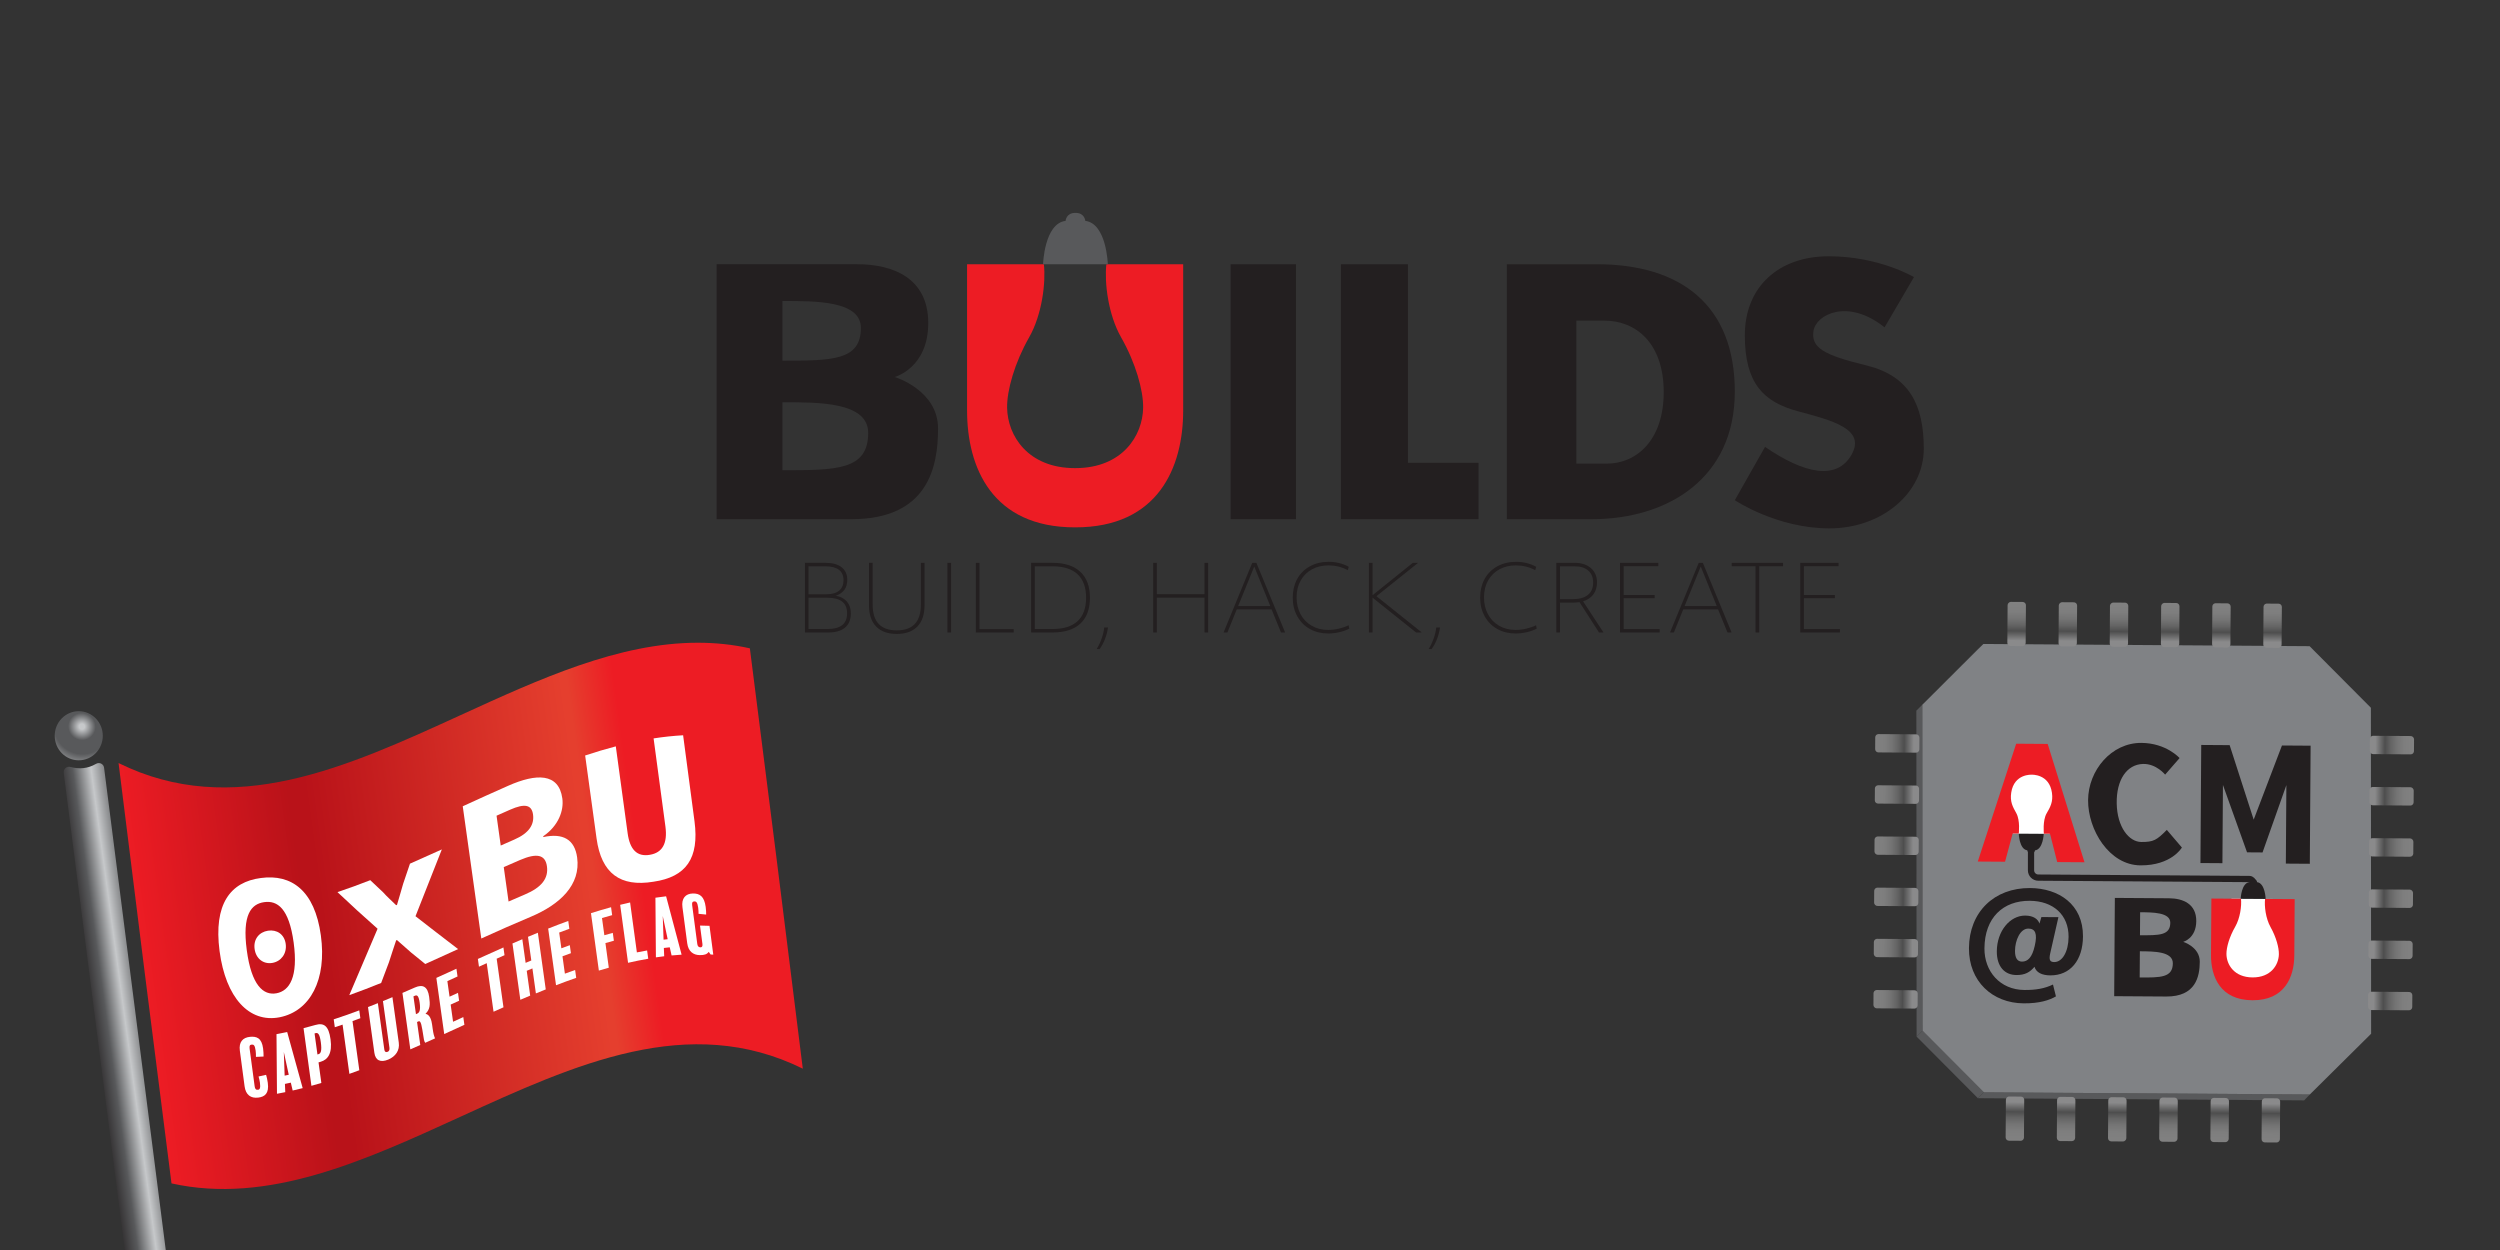 <?xml version="1.0" encoding="UTF-8" standalone="no"?>
<!-- Created with Inkscape (http://www.inkscape.org/) -->

<svg
   xmlns:dc="http://purl.org/dc/elements/1.1/"
   xmlns:cc="http://creativecommons.org/ns#"
   xmlns:rdf="http://www.w3.org/1999/02/22-rdf-syntax-ns#"
   xmlns:svg="http://www.w3.org/2000/svg"
   xmlns="http://www.w3.org/2000/svg"
   xmlns:sodipodi="http://sodipodi.sourceforge.net/DTD/sodipodi-0.dtd"
   xmlns:inkscape="http://www.inkscape.org/namespaces/inkscape"
   version="1.1"
   id="svg2"
   xml:space="preserve"
   width="800"
   height="400"
   viewBox="0 0 800 400"
   sodipodi:docname="buildsPoster.svg"
   inkscape:version="0.92.3 (2405546, 2018-03-11)"><rect x="0" y="0" width="800" height="400" fill="#333333" stroke="none"/><defs
     id="defs6"><clipPath
       clipPathUnits="userSpaceOnUse"
       id="clipPath38"><path
         d="m 448.752,132.969 -0.474,-2.807 c -0.076,-0.446 0.253,-0.829 0.636,-0.894 v 0 l 8.928,-1.508 c 0.446,-0.075 0.83,0.253 0.894,0.637 v 0 l 0.474,2.805 c 0.075,0.446 -0.253,0.83 -0.636,0.895 v 0 l -8.928,1.507 c -0.043,0.007 -0.086,0.011 -0.128,0.011 v 0 c -0.39,0 -0.708,-0.302 -0.766,-0.646"
         id="path36"
         inkscape:connector-curvature="0" /></clipPath><linearGradient
       x1="0"
       y1="0"
       x2="1"
       y2="0"
       gradientUnits="userSpaceOnUse"
       gradientTransform="matrix(10.494,-1.772,1.772,10.494,448.515,131.565)"
       spreadMethod="pad"
       id="linearGradient58"><stop
         style="stop-opacity:1;stop-color:#818181"
         offset="0"
         id="stop44" /><stop
         style="stop-opacity:1;stop-color:#7e7e7e"
         offset="0.216"
         id="stop46" /><stop
         style="stop-opacity:1;stop-color:#747474"
         offset="0.378"
         id="stop48" /><stop
         style="stop-opacity:1;stop-color:#646464"
         offset="0.522"
         id="stop50" /><stop
         style="stop-opacity:1;stop-color:#4e4e4e"
         offset="0.654"
         id="stop52" /><stop
         style="stop-opacity:1;stop-color:#8a8a8b"
         offset="0.872"
         id="stop54" /><stop
         style="stop-opacity:1;stop-color:#8a8a8b"
         offset="1"
         id="stop56" /></linearGradient><clipPath
       clipPathUnits="userSpaceOnUse"
       id="clipPath68"><path
         d="m 446.706,120.852 -0.474,-2.806 c -0.076,-0.447 0.254,-0.83 0.636,-0.895 v 0 l 8.928,-1.507 c 0.446,-0.076 0.83,0.254 0.895,0.636 v 0 l 0.473,2.806 c 0.076,0.447 -0.253,0.83 -0.635,0.895 v 0 l -8.928,1.507 c -0.044,0.008 -0.087,0.011 -0.129,0.011 v 0 c -0.39,0 -0.708,-0.302 -0.766,-0.647"
         id="path66"
         inkscape:connector-curvature="0" /></clipPath><linearGradient
       x1="0"
       y1="0"
       x2="1"
       y2="0"
       gradientUnits="userSpaceOnUse"
       gradientTransform="matrix(10.494,-1.772,1.772,10.494,446.469,119.449)"
       spreadMethod="pad"
       id="linearGradient88"><stop
         style="stop-opacity:1;stop-color:#818181"
         offset="0"
         id="stop74" /><stop
         style="stop-opacity:1;stop-color:#7e7e7e"
         offset="0.216"
         id="stop76" /><stop
         style="stop-opacity:1;stop-color:#747474"
         offset="0.378"
         id="stop78" /><stop
         style="stop-opacity:1;stop-color:#646464"
         offset="0.522"
         id="stop80" /><stop
         style="stop-opacity:1;stop-color:#4e4e4e"
         offset="0.654"
         id="stop82" /><stop
         style="stop-opacity:1;stop-color:#8a8a8b"
         offset="0.872"
         id="stop84" /><stop
         style="stop-opacity:1;stop-color:#8a8a8b"
         offset="1"
         id="stop86" /></linearGradient><clipPath
       clipPathUnits="userSpaceOnUse"
       id="clipPath98"><path
         d="m 444.659,108.735 -0.474,-2.805 c -0.064,-0.383 0.255,-0.831 0.637,-0.895 v 0 l 8.928,-1.508 c 0.447,-0.075 0.83,0.254 0.895,0.636 v 0 l 0.473,2.806 c 0.075,0.447 -0.253,0.829 -0.636,0.895 v 0 l -8.928,1.507 c -0.044,0.007 -0.087,0.011 -0.13,0.011 v 0 c -0.389,0 -0.706,-0.302 -0.765,-0.647"
         id="path96"
         inkscape:connector-curvature="0" /></clipPath><linearGradient
       x1="0"
       y1="0"
       x2="1"
       y2="0"
       gradientUnits="userSpaceOnUse"
       gradientTransform="matrix(10.494,-1.772,1.772,10.494,444.423,107.333)"
       spreadMethod="pad"
       id="linearGradient118"><stop
         style="stop-opacity:1;stop-color:#818181"
         offset="0"
         id="stop104" /><stop
         style="stop-opacity:1;stop-color:#7e7e7e"
         offset="0.216"
         id="stop106" /><stop
         style="stop-opacity:1;stop-color:#747474"
         offset="0.378"
         id="stop108" /><stop
         style="stop-opacity:1;stop-color:#646464"
         offset="0.522"
         id="stop110" /><stop
         style="stop-opacity:1;stop-color:#4e4e4e"
         offset="0.654"
         id="stop112" /><stop
         style="stop-opacity:1;stop-color:#8a8a8b"
         offset="0.872"
         id="stop114" /><stop
         style="stop-opacity:1;stop-color:#8a8a8b"
         offset="1"
         id="stop116" /></linearGradient><clipPath
       clipPathUnits="userSpaceOnUse"
       id="clipPath128"><path
         d="m 442.614,96.62 -0.475,-2.807 c -0.063,-0.382 0.254,-0.829 0.637,-0.894 v 0 l 8.928,-1.508 c 0.446,-0.075 0.83,0.253 0.894,0.636 v 0 l 0.475,2.806 c 0.074,0.447 -0.255,0.83 -0.638,0.894 v 0 l -8.928,1.508 c -0.043,0.007 -0.086,0.011 -0.128,0.011 v 0 c -0.389,0 -0.708,-0.301 -0.765,-0.646"
         id="path126"
         inkscape:connector-curvature="0" /></clipPath><linearGradient
       x1="0"
       y1="0"
       x2="1"
       y2="0"
       gradientUnits="userSpaceOnUse"
       gradientTransform="matrix(10.494,-1.772,1.772,10.494,442.377,95.216)"
       spreadMethod="pad"
       id="linearGradient148"><stop
         style="stop-opacity:1;stop-color:#818181"
         offset="0"
         id="stop134" /><stop
         style="stop-opacity:1;stop-color:#7e7e7e"
         offset="0.216"
         id="stop136" /><stop
         style="stop-opacity:1;stop-color:#747474"
         offset="0.378"
         id="stop138" /><stop
         style="stop-opacity:1;stop-color:#646464"
         offset="0.522"
         id="stop140" /><stop
         style="stop-opacity:1;stop-color:#4e4e4e"
         offset="0.654"
         id="stop142" /><stop
         style="stop-opacity:1;stop-color:#8a8a8b"
         offset="0.872"
         id="stop144" /><stop
         style="stop-opacity:1;stop-color:#8a8a8b"
         offset="1"
         id="stop146" /></linearGradient><clipPath
       clipPathUnits="userSpaceOnUse"
       id="clipPath158"><path
         d="m 440.567,84.503 -0.473,-2.806 c -0.065,-0.383 0.253,-0.83 0.635,-0.895 v 0 l 8.928,-1.508 c 0.447,-0.075 0.83,0.253 0.895,0.637 v 0 l 0.474,2.805 c 0.076,0.446 -0.254,0.831 -0.636,0.895 v 0 l -8.928,1.508 c -0.043,0.007 -0.086,0.011 -0.128,0.011 v 0 c -0.39,0 -0.708,-0.302 -0.767,-0.647"
         id="path156"
         inkscape:connector-curvature="0" /></clipPath><linearGradient
       x1="0"
       y1="0"
       x2="1"
       y2="0"
       gradientUnits="userSpaceOnUse"
       gradientTransform="matrix(10.494,-1.772,1.772,10.494,440.331,83.1)"
       spreadMethod="pad"
       id="linearGradient178"><stop
         style="stop-opacity:1;stop-color:#818181"
         offset="0"
         id="stop164" /><stop
         style="stop-opacity:1;stop-color:#7e7e7e"
         offset="0.216"
         id="stop166" /><stop
         style="stop-opacity:1;stop-color:#747474"
         offset="0.378"
         id="stop168" /><stop
         style="stop-opacity:1;stop-color:#646464"
         offset="0.522"
         id="stop170" /><stop
         style="stop-opacity:1;stop-color:#4e4e4e"
         offset="0.654"
         id="stop172" /><stop
         style="stop-opacity:1;stop-color:#8a8a8b"
         offset="0.872"
         id="stop174" /><stop
         style="stop-opacity:1;stop-color:#8a8a8b"
         offset="1"
         id="stop176" /></linearGradient><clipPath
       clipPathUnits="userSpaceOnUse"
       id="clipPath188"><path
         d="m 438.521,72.386 -0.473,-2.806 c -0.065,-0.383 0.253,-0.83 0.635,-0.895 v 0 l 8.928,-1.507 c 0.447,-0.076 0.83,0.254 0.895,0.636 v 0 l 0.473,2.806 c 0.077,0.447 -0.252,0.83 -0.635,0.895 v 0 l -8.928,1.507 c -0.044,0.008 -0.086,0.011 -0.128,0.011 v 0 c -0.39,0 -0.708,-0.302 -0.767,-0.647"
         id="path186"
         inkscape:connector-curvature="0" /></clipPath><linearGradient
       x1="0"
       y1="0"
       x2="1"
       y2="0"
       gradientUnits="userSpaceOnUse"
       gradientTransform="matrix(10.494,-1.772,1.772,10.494,438.285,70.983)"
       spreadMethod="pad"
       id="linearGradient208"><stop
         style="stop-opacity:1;stop-color:#818181"
         offset="0"
         id="stop194" /><stop
         style="stop-opacity:1;stop-color:#7e7e7e"
         offset="0.216"
         id="stop196" /><stop
         style="stop-opacity:1;stop-color:#747474"
         offset="0.378"
         id="stop198" /><stop
         style="stop-opacity:1;stop-color:#646464"
         offset="0.522"
         id="stop200" /><stop
         style="stop-opacity:1;stop-color:#4e4e4e"
         offset="0.654"
         id="stop202" /><stop
         style="stop-opacity:1;stop-color:#8a8a8b"
         offset="0.872"
         id="stop204" /><stop
         style="stop-opacity:1;stop-color:#8a8a8b"
         offset="1"
         id="stop206" /></linearGradient><clipPath
       clipPathUnits="userSpaceOnUse"
       id="clipPath218"><path
         d="m 545.774,148.985 -1.507,-8.927 c -0.076,-0.446 0.253,-0.831 0.635,-0.895 v 0 l 2.806,-0.474 c 0.446,-0.075 0.83,0.255 0.894,0.636 v 0 l 1.509,8.929 c 0.074,0.446 -0.253,0.829 -0.637,0.894 v 0 l -2.805,0.473 c -0.044,0.008 -0.087,0.011 -0.129,0.011 v 0 c -0.39,0 -0.707,-0.301 -0.766,-0.647"
         id="path216"
         inkscape:connector-curvature="0" /></clipPath><linearGradient
       x1="0"
       y1="0"
       x2="1"
       y2="0"
       gradientUnits="userSpaceOnUse"
       gradientTransform="matrix(-1.772,-10.494,10.494,-1.772,548.071,149.385)"
       spreadMethod="pad"
       id="linearGradient238"><stop
         style="stop-opacity:1;stop-color:#818181"
         offset="0"
         id="stop224" /><stop
         style="stop-opacity:1;stop-color:#7e7e7e"
         offset="0.216"
         id="stop226" /><stop
         style="stop-opacity:1;stop-color:#747474"
         offset="0.378"
         id="stop228" /><stop
         style="stop-opacity:1;stop-color:#646464"
         offset="0.522"
         id="stop230" /><stop
         style="stop-opacity:1;stop-color:#4e4e4e"
         offset="0.654"
         id="stop232" /><stop
         style="stop-opacity:1;stop-color:#8a8a8b"
         offset="0.872"
         id="stop234" /><stop
         style="stop-opacity:1;stop-color:#8a8a8b"
         offset="1"
         id="stop236" /></linearGradient><clipPath
       clipPathUnits="userSpaceOnUse"
       id="clipPath248"><path
         d="m 533.657,151.032 -1.507,-8.928 c -0.075,-0.447 0.253,-0.829 0.636,-0.895 v 0 l 2.806,-0.473 c 0.446,-0.076 0.83,0.254 0.894,0.636 v 0 l 1.508,8.927 c 0.075,0.447 -0.254,0.831 -0.636,0.895 v 0 l -2.807,0.474 c -0.043,0.007 -0.086,0.011 -0.128,0.011 v 0 c -0.389,0 -0.708,-0.302 -0.766,-0.647"
         id="path246"
         inkscape:connector-curvature="0" /></clipPath><linearGradient
       x1="0"
       y1="0"
       x2="1"
       y2="0"
       gradientUnits="userSpaceOnUse"
       gradientTransform="matrix(-1.772,-10.494,10.494,-1.772,535.955,151.431)"
       spreadMethod="pad"
       id="linearGradient268"><stop
         style="stop-opacity:1;stop-color:#818181"
         offset="0"
         id="stop254" /><stop
         style="stop-opacity:1;stop-color:#7e7e7e"
         offset="0.216"
         id="stop256" /><stop
         style="stop-opacity:1;stop-color:#747474"
         offset="0.378"
         id="stop258" /><stop
         style="stop-opacity:1;stop-color:#646464"
         offset="0.522"
         id="stop260" /><stop
         style="stop-opacity:1;stop-color:#4e4e4e"
         offset="0.654"
         id="stop262" /><stop
         style="stop-opacity:1;stop-color:#8a8a8b"
         offset="0.872"
         id="stop264" /><stop
         style="stop-opacity:1;stop-color:#8a8a8b"
         offset="1"
         id="stop266" /></linearGradient><clipPath
       clipPathUnits="userSpaceOnUse"
       id="clipPath278"><path
         d="m 521.541,153.077 -1.507,-8.927 c -0.076,-0.447 0.253,-0.83 0.636,-0.894 v 0 l 2.806,-0.475 c 0.446,-0.075 0.83,0.254 0.894,0.637 v 0 l 1.508,8.928 c 0.075,0.446 -0.254,0.829 -0.637,0.894 v 0 l -2.805,0.474 c -0.034,0.005 -0.068,0.008 -0.103,0.008 v 0 c -0.356,0 -0.733,-0.295 -0.792,-0.645"
         id="path276"
         inkscape:connector-curvature="0" /></clipPath><linearGradient
       x1="0"
       y1="0"
       x2="1"
       y2="0"
       gradientUnits="userSpaceOnUse"
       gradientTransform="matrix(-1.772,-10.494,10.494,-1.772,523.838,153.477)"
       spreadMethod="pad"
       id="linearGradient298"><stop
         style="stop-opacity:1;stop-color:#818181"
         offset="0"
         id="stop284" /><stop
         style="stop-opacity:1;stop-color:#7e7e7e"
         offset="0.216"
         id="stop286" /><stop
         style="stop-opacity:1;stop-color:#747474"
         offset="0.378"
         id="stop288" /><stop
         style="stop-opacity:1;stop-color:#646464"
         offset="0.522"
         id="stop290" /><stop
         style="stop-opacity:1;stop-color:#4e4e4e"
         offset="0.654"
         id="stop292" /><stop
         style="stop-opacity:1;stop-color:#8a8a8b"
         offset="0.872"
         id="stop294" /><stop
         style="stop-opacity:1;stop-color:#8a8a8b"
         offset="1"
         id="stop296" /></linearGradient><clipPath
       clipPathUnits="userSpaceOnUse"
       id="clipPath308"><path
         d="m 509.425,155.124 -1.508,-8.928 c -0.075,-0.446 0.253,-0.83 0.636,-0.895 v 0 l 2.806,-0.473 c 0.447,-0.077 0.829,0.253 0.894,0.636 v 0 l 1.507,8.927 c 0.076,0.447 -0.252,0.831 -0.635,0.895 v 0 l -2.806,0.473 c -0.034,0.006 -0.069,0.009 -0.103,0.009 v 0 c -0.356,0 -0.733,-0.295 -0.791,-0.644"
         id="path306"
         inkscape:connector-curvature="0" /></clipPath><linearGradient
       x1="0"
       y1="0"
       x2="1"
       y2="0"
       gradientUnits="userSpaceOnUse"
       gradientTransform="matrix(-1.772,-10.494,10.494,-1.772,511.722,155.523)"
       spreadMethod="pad"
       id="linearGradient328"><stop
         style="stop-opacity:1;stop-color:#818181"
         offset="0"
         id="stop314" /><stop
         style="stop-opacity:1;stop-color:#7e7e7e"
         offset="0.216"
         id="stop316" /><stop
         style="stop-opacity:1;stop-color:#747474"
         offset="0.378"
         id="stop318" /><stop
         style="stop-opacity:1;stop-color:#646464"
         offset="0.522"
         id="stop320" /><stop
         style="stop-opacity:1;stop-color:#4e4e4e"
         offset="0.654"
         id="stop322" /><stop
         style="stop-opacity:1;stop-color:#8a8a8b"
         offset="0.872"
         id="stop324" /><stop
         style="stop-opacity:1;stop-color:#8a8a8b"
         offset="1"
         id="stop326" /></linearGradient><clipPath
       clipPathUnits="userSpaceOnUse"
       id="clipPath338"><path
         d="m 497.309,157.17 -1.508,-8.927 c -0.076,-0.447 0.253,-0.831 0.635,-0.895 v 0 l 2.807,-0.474 c 0.445,-0.075 0.829,0.253 0.893,0.636 v 0 l 1.509,8.927 c 0.074,0.447 -0.253,0.831 -0.637,0.895 v 0 l -2.806,0.474 c -0.033,0.006 -0.067,0.008 -0.102,0.008 v 0 c -0.355,0 -0.732,-0.295 -0.791,-0.644"
         id="path336"
         inkscape:connector-curvature="0" /></clipPath><linearGradient
       x1="0"
       y1="0"
       x2="1"
       y2="0"
       gradientUnits="userSpaceOnUse"
       gradientTransform="matrix(-1.772,-10.494,10.494,-1.772,499.606,157.569)"
       spreadMethod="pad"
       id="linearGradient358"><stop
         style="stop-opacity:1;stop-color:#818181"
         offset="0"
         id="stop344" /><stop
         style="stop-opacity:1;stop-color:#7e7e7e"
         offset="0.216"
         id="stop346" /><stop
         style="stop-opacity:1;stop-color:#747474"
         offset="0.378"
         id="stop348" /><stop
         style="stop-opacity:1;stop-color:#646464"
         offset="0.522"
         id="stop350" /><stop
         style="stop-opacity:1;stop-color:#4e4e4e"
         offset="0.654"
         id="stop352" /><stop
         style="stop-opacity:1;stop-color:#8a8a8b"
         offset="0.872"
         id="stop354" /><stop
         style="stop-opacity:1;stop-color:#8a8a8b"
         offset="1"
         id="stop356" /></linearGradient><clipPath
       clipPathUnits="userSpaceOnUse"
       id="clipPath368"><path
         d="m 485.192,159.215 -1.509,-8.927 c -0.074,-0.446 0.254,-0.83 0.638,-0.894 v 0 l 2.805,-0.474 c 0.446,-0.075 0.83,0.253 0.895,0.636 v 0 l 1.507,8.928 c 0.076,0.446 -0.254,0.829 -0.635,0.894 v 0 l -2.807,0.474 c -0.034,0.005 -0.068,0.008 -0.103,0.008 v 0 c -0.356,0 -0.733,-0.295 -0.791,-0.645"
         id="path366"
         inkscape:connector-curvature="0" /></clipPath><linearGradient
       x1="0"
       y1="0"
       x2="1"
       y2="0"
       gradientUnits="userSpaceOnUse"
       gradientTransform="matrix(-1.772,-10.494,10.494,-1.772,487.489,159.615)"
       spreadMethod="pad"
       id="linearGradient388"><stop
         style="stop-opacity:1;stop-color:#818181"
         offset="0"
         id="stop374" /><stop
         style="stop-opacity:1;stop-color:#7e7e7e"
         offset="0.216"
         id="stop376" /><stop
         style="stop-opacity:1;stop-color:#747474"
         offset="0.378"
         id="stop378" /><stop
         style="stop-opacity:1;stop-color:#646464"
         offset="0.522"
         id="stop380" /><stop
         style="stop-opacity:1;stop-color:#4e4e4e"
         offset="0.654"
         id="stop382" /><stop
         style="stop-opacity:1;stop-color:#8a8a8b"
         offset="0.872"
         id="stop384" /><stop
         style="stop-opacity:1;stop-color:#8a8a8b"
         offset="1"
         id="stop386" /></linearGradient><clipPath
       clipPathUnits="userSpaceOnUse"
       id="clipPath398"><path
         d="m 555.669,52.997 -0.473,-2.806 c -0.076,-0.446 0.253,-0.83 0.635,-0.894 v 0 l 8.929,-1.508 c 0.446,-0.075 0.829,0.254 0.894,0.636 v 0 l 0.474,2.807 c 0.075,0.446 -0.254,0.829 -0.636,0.894 v 0 l -8.928,1.508 c -0.044,0.007 -0.087,0.011 -0.129,0.011 v 0 c -0.389,0 -0.707,-0.302 -0.766,-0.648"
         id="path396"
         inkscape:connector-curvature="0" /></clipPath><linearGradient
       x1="0"
       y1="0"
       x2="1"
       y2="0"
       gradientUnits="userSpaceOnUse"
       gradientTransform="matrix(-10.494,1.772,-1.772,-10.494,565.891,49.828)"
       spreadMethod="pad"
       id="linearGradient418"><stop
         style="stop-opacity:1;stop-color:#818181"
         offset="0"
         id="stop404" /><stop
         style="stop-opacity:1;stop-color:#7e7e7e"
         offset="0.216"
         id="stop406" /><stop
         style="stop-opacity:1;stop-color:#747474"
         offset="0.378"
         id="stop408" /><stop
         style="stop-opacity:1;stop-color:#646464"
         offset="0.522"
         id="stop410" /><stop
         style="stop-opacity:1;stop-color:#4e4e4e"
         offset="0.654"
         id="stop412" /><stop
         style="stop-opacity:1;stop-color:#8a8a8b"
         offset="0.872"
         id="stop414" /><stop
         style="stop-opacity:1;stop-color:#8a8a8b"
         offset="1"
         id="stop416" /></linearGradient><clipPath
       clipPathUnits="userSpaceOnUse"
       id="clipPath428"><path
         d="m 557.716,65.113 -0.475,-2.805 c -0.075,-0.447 0.254,-0.831 0.637,-0.895 v 0 l 8.928,-1.508 c 0.446,-0.075 0.829,0.255 0.894,0.637 v 0 l 0.474,2.805 c 0.075,0.447 -0.254,0.831 -0.636,0.895 v 0 l -8.929,1.508 c -0.043,0.008 -0.085,0.011 -0.127,0.011 v 0 c -0.39,0 -0.708,-0.302 -0.766,-0.648"
         id="path426"
         inkscape:connector-curvature="0" /></clipPath><linearGradient
       x1="0"
       y1="0"
       x2="1"
       y2="0"
       gradientUnits="userSpaceOnUse"
       gradientTransform="matrix(-10.494,1.772,-1.772,-10.494,567.937,61.945)"
       spreadMethod="pad"
       id="linearGradient448"><stop
         style="stop-opacity:1;stop-color:#818181"
         offset="0"
         id="stop434" /><stop
         style="stop-opacity:1;stop-color:#7e7e7e"
         offset="0.216"
         id="stop436" /><stop
         style="stop-opacity:1;stop-color:#747474"
         offset="0.378"
         id="stop438" /><stop
         style="stop-opacity:1;stop-color:#646464"
         offset="0.522"
         id="stop440" /><stop
         style="stop-opacity:1;stop-color:#4e4e4e"
         offset="0.654"
         id="stop442" /><stop
         style="stop-opacity:1;stop-color:#8a8a8b"
         offset="0.872"
         id="stop444" /><stop
         style="stop-opacity:1;stop-color:#8a8a8b"
         offset="1"
         id="stop446" /></linearGradient><clipPath
       clipPathUnits="userSpaceOnUse"
       id="clipPath458"><path
         d="m 559.761,77.231 -0.473,-2.807 c -0.076,-0.447 0.253,-0.829 0.636,-0.894 v 0 l 8.927,-1.507 c 0.447,-0.076 0.831,0.252 0.895,0.635 v 0 l 0.473,2.806 c 0.065,0.383 -0.253,0.83 -0.635,0.895 v 0 l -8.928,1.507 c -0.044,0.008 -0.087,0.011 -0.129,0.011 v 0 c -0.389,0 -0.707,-0.301 -0.766,-0.646"
         id="path456"
         inkscape:connector-curvature="0" /></clipPath><linearGradient
       x1="0"
       y1="0"
       x2="1"
       y2="0"
       gradientUnits="userSpaceOnUse"
       gradientTransform="matrix(-10.494,1.772,-1.772,-10.494,569.983,74.061)"
       spreadMethod="pad"
       id="linearGradient478"><stop
         style="stop-opacity:1;stop-color:#818181"
         offset="0"
         id="stop464" /><stop
         style="stop-opacity:1;stop-color:#7e7e7e"
         offset="0.216"
         id="stop466" /><stop
         style="stop-opacity:1;stop-color:#747474"
         offset="0.378"
         id="stop468" /><stop
         style="stop-opacity:1;stop-color:#646464"
         offset="0.522"
         id="stop470" /><stop
         style="stop-opacity:1;stop-color:#4e4e4e"
         offset="0.654"
         id="stop472" /><stop
         style="stop-opacity:1;stop-color:#8a8a8b"
         offset="0.872"
         id="stop474" /><stop
         style="stop-opacity:1;stop-color:#8a8a8b"
         offset="1"
         id="stop476" /></linearGradient><clipPath
       clipPathUnits="userSpaceOnUse"
       id="clipPath488"><path
         d="m 561.808,89.347 -0.474,-2.806 c -0.076,-0.446 0.252,-0.83 0.636,-0.894 v 0 l 8.927,-1.509 c 0.446,-0.074 0.831,0.253 0.895,0.637 v 0 l 0.474,2.806 c 0.064,0.382 -0.253,0.83 -0.636,0.894 v 0 l -8.928,1.507 c -0.043,0.007 -0.086,0.011 -0.128,0.011 v 0 c -0.39,0 -0.708,-0.301 -0.766,-0.646"
         id="path486"
         inkscape:connector-curvature="0" /></clipPath><linearGradient
       x1="0"
       y1="0"
       x2="1"
       y2="0"
       gradientUnits="userSpaceOnUse"
       gradientTransform="matrix(-10.494,1.772,-1.772,-10.494,572.029,86.178)"
       spreadMethod="pad"
       id="linearGradient508"><stop
         style="stop-opacity:1;stop-color:#818181"
         offset="0"
         id="stop494" /><stop
         style="stop-opacity:1;stop-color:#7e7e7e"
         offset="0.216"
         id="stop496" /><stop
         style="stop-opacity:1;stop-color:#747474"
         offset="0.378"
         id="stop498" /><stop
         style="stop-opacity:1;stop-color:#646464"
         offset="0.522"
         id="stop500" /><stop
         style="stop-opacity:1;stop-color:#4e4e4e"
         offset="0.654"
         id="stop502" /><stop
         style="stop-opacity:1;stop-color:#8a8a8b"
         offset="0.872"
         id="stop504" /><stop
         style="stop-opacity:1;stop-color:#8a8a8b"
         offset="1"
         id="stop506" /></linearGradient><clipPath
       clipPathUnits="userSpaceOnUse"
       id="clipPath518"><path
         d="m 563.854,101.463 -0.474,-2.806 c -0.075,-0.446 0.253,-0.83 0.636,-0.895 v 0 l 8.928,-1.507 c 0.446,-0.076 0.829,0.254 0.894,0.636 v 0 l 0.474,2.807 c 0.065,0.382 -0.253,0.829 -0.636,0.894 v 0 l -8.928,1.508 c -0.043,0.007 -0.086,0.01 -0.128,0.01 v 0 c -0.39,0.001 -0.708,-0.301 -0.766,-0.647"
         id="path516"
         inkscape:connector-curvature="0" /></clipPath><linearGradient
       x1="0"
       y1="0"
       x2="1"
       y2="0"
       gradientUnits="userSpaceOnUse"
       gradientTransform="matrix(-10.494,1.772,-1.772,-10.494,574.075,98.294)"
       spreadMethod="pad"
       id="linearGradient538"><stop
         style="stop-opacity:1;stop-color:#818181"
         offset="0"
         id="stop524" /><stop
         style="stop-opacity:1;stop-color:#7e7e7e"
         offset="0.216"
         id="stop526" /><stop
         style="stop-opacity:1;stop-color:#747474"
         offset="0.378"
         id="stop528" /><stop
         style="stop-opacity:1;stop-color:#646464"
         offset="0.522"
         id="stop530" /><stop
         style="stop-opacity:1;stop-color:#4e4e4e"
         offset="0.654"
         id="stop532" /><stop
         style="stop-opacity:1;stop-color:#8a8a8b"
         offset="0.872"
         id="stop534" /><stop
         style="stop-opacity:1;stop-color:#8a8a8b"
         offset="1"
         id="stop536" /></linearGradient><clipPath
       clipPathUnits="userSpaceOnUse"
       id="clipPath548"><path
         d="m 565.899,113.579 -0.473,-2.805 c -0.076,-0.447 0.254,-0.831 0.635,-0.895 v 0 l 8.929,-1.508 c 0.447,-0.075 0.829,0.254 0.894,0.637 v 0 l 0.474,2.805 c 0.065,0.384 -0.254,0.831 -0.636,0.895 v 0 l -8.928,1.507 c -0.044,0.008 -0.087,0.011 -0.129,0.011 v 0 c -0.389,0 -0.707,-0.302 -0.766,-0.647"
         id="path546"
         inkscape:connector-curvature="0" /></clipPath><linearGradient
       x1="0"
       y1="0"
       x2="1"
       y2="0"
       gradientUnits="userSpaceOnUse"
       gradientTransform="matrix(-10.494,1.772,-1.772,-10.494,576.121,110.411)"
       spreadMethod="pad"
       id="linearGradient568"><stop
         style="stop-opacity:1;stop-color:#818181"
         offset="0"
         id="stop554" /><stop
         style="stop-opacity:1;stop-color:#7e7e7e"
         offset="0.216"
         id="stop556" /><stop
         style="stop-opacity:1;stop-color:#747474"
         offset="0.378"
         id="stop558" /><stop
         style="stop-opacity:1;stop-color:#646464"
         offset="0.522"
         id="stop560" /><stop
         style="stop-opacity:1;stop-color:#4e4e4e"
         offset="0.654"
         id="stop562" /><stop
         style="stop-opacity:1;stop-color:#8a8a8b"
         offset="0.872"
         id="stop564" /><stop
         style="stop-opacity:1;stop-color:#8a8a8b"
         offset="1"
         id="stop566" /></linearGradient><clipPath
       clipPathUnits="userSpaceOnUse"
       id="clipPath578"><path
         d="m 465.803,42.069 -1.508,-8.928 c -0.075,-0.447 0.253,-0.83 0.637,-0.895 v 0 l 2.805,-0.474 c 0.447,-0.076 0.83,0.254 0.895,0.636 v 0 l 1.507,8.928 c 0.076,0.447 -0.254,0.83 -0.636,0.895 v 0 l -2.805,0.473 c -0.044,0.007 -0.087,0.011 -0.129,0.011 v 0 c -0.39,0 -0.708,-0.301 -0.766,-0.646"
         id="path576"
         inkscape:connector-curvature="0" /></clipPath><linearGradient
       x1="0"
       y1="0"
       x2="1"
       y2="0"
       gradientUnits="userSpaceOnUse"
       gradientTransform="matrix(1.772,10.494,-10.494,1.772,466.334,32.009)"
       spreadMethod="pad"
       id="linearGradient598"><stop
         style="stop-opacity:1;stop-color:#818181"
         offset="0"
         id="stop584" /><stop
         style="stop-opacity:1;stop-color:#7e7e7e"
         offset="0.216"
         id="stop586" /><stop
         style="stop-opacity:1;stop-color:#747474"
         offset="0.378"
         id="stop588" /><stop
         style="stop-opacity:1;stop-color:#646464"
         offset="0.522"
         id="stop590" /><stop
         style="stop-opacity:1;stop-color:#4e4e4e"
         offset="0.654"
         id="stop592" /><stop
         style="stop-opacity:1;stop-color:#8a8a8b"
         offset="0.872"
         id="stop594" /><stop
         style="stop-opacity:1;stop-color:#8a8a8b"
         offset="1"
         id="stop596" /></linearGradient><clipPath
       clipPathUnits="userSpaceOnUse"
       id="clipPath608"><path
         d="m 477.919,40.022 -1.507,-8.928 c -0.076,-0.446 0.253,-0.83 0.636,-0.894 v 0 l 2.806,-0.475 c 0.445,-0.075 0.83,0.255 0.894,0.637 v 0 l 1.508,8.928 c 0.075,0.446 -0.254,0.83 -0.636,0.895 v 0 l -2.806,0.473 c -0.044,0.008 -0.086,0.011 -0.128,0.011 v 0 c -0.39,0 -0.708,-0.301 -0.767,-0.647"
         id="path606"
         inkscape:connector-curvature="0" /></clipPath><linearGradient
       x1="0"
       y1="0"
       x2="1"
       y2="0"
       gradientUnits="userSpaceOnUse"
       gradientTransform="matrix(1.772,10.494,-10.494,1.772,478.451,29.963)"
       spreadMethod="pad"
       id="linearGradient628"><stop
         style="stop-opacity:1;stop-color:#818181"
         offset="0"
         id="stop614" /><stop
         style="stop-opacity:1;stop-color:#7e7e7e"
         offset="0.216"
         id="stop616" /><stop
         style="stop-opacity:1;stop-color:#747474"
         offset="0.378"
         id="stop618" /><stop
         style="stop-opacity:1;stop-color:#646464"
         offset="0.522"
         id="stop620" /><stop
         style="stop-opacity:1;stop-color:#4e4e4e"
         offset="0.654"
         id="stop622" /><stop
         style="stop-opacity:1;stop-color:#8a8a8b"
         offset="0.872"
         id="stop624" /><stop
         style="stop-opacity:1;stop-color:#8a8a8b"
         offset="1"
         id="stop626" /></linearGradient><clipPath
       clipPathUnits="userSpaceOnUse"
       id="clipPath638"><path
         d="m 490.036,37.975 -1.508,-8.927 c -0.075,-0.446 0.253,-0.829 0.636,-0.895 v 0 l 2.806,-0.473 c 0.382,-0.064 0.829,0.253 0.894,0.636 v 0 l 1.508,8.928 c 0.075,0.446 -0.253,0.83 -0.636,0.894 v 0 l -2.805,0.475 c -0.043,0.007 -0.086,0.01 -0.127,0.01 v 0 c -0.391,0 -0.71,-0.302 -0.768,-0.648"
         id="path636"
         inkscape:connector-curvature="0" /></clipPath><linearGradient
       x1="0"
       y1="0"
       x2="1"
       y2="0"
       gradientUnits="userSpaceOnUse"
       gradientTransform="matrix(1.772,10.494,-10.494,1.772,490.567,27.917)"
       spreadMethod="pad"
       id="linearGradient658"><stop
         style="stop-opacity:1;stop-color:#818181"
         offset="0"
         id="stop644" /><stop
         style="stop-opacity:1;stop-color:#7e7e7e"
         offset="0.216"
         id="stop646" /><stop
         style="stop-opacity:1;stop-color:#747474"
         offset="0.378"
         id="stop648" /><stop
         style="stop-opacity:1;stop-color:#646464"
         offset="0.522"
         id="stop650" /><stop
         style="stop-opacity:1;stop-color:#4e4e4e"
         offset="0.654"
         id="stop652" /><stop
         style="stop-opacity:1;stop-color:#8a8a8b"
         offset="0.872"
         id="stop654" /><stop
         style="stop-opacity:1;stop-color:#8a8a8b"
         offset="1"
         id="stop656" /></linearGradient><clipPath
       clipPathUnits="userSpaceOnUse"
       id="clipPath668"><path
         d="m 502.152,35.93 -1.507,-8.928 c -0.076,-0.447 0.254,-0.83 0.635,-0.895 v 0 l 2.807,-0.473 c 0.382,-0.065 0.829,0.253 0.894,0.635 v 0 l 1.507,8.928 c 0.076,0.448 -0.252,0.83 -0.636,0.895 v 0 l -2.805,0.474 c -0.044,0.007 -0.087,0.011 -0.129,0.011 v 0 c -0.389,0 -0.707,-0.302 -0.766,-0.647"
         id="path666"
         inkscape:connector-curvature="0" /></clipPath><linearGradient
       x1="0"
       y1="0"
       x2="1"
       y2="0"
       gradientUnits="userSpaceOnUse"
       gradientTransform="matrix(1.772,10.494,-10.494,1.772,502.684,25.871)"
       spreadMethod="pad"
       id="linearGradient688"><stop
         style="stop-opacity:1;stop-color:#818181"
         offset="0"
         id="stop674" /><stop
         style="stop-opacity:1;stop-color:#7e7e7e"
         offset="0.216"
         id="stop676" /><stop
         style="stop-opacity:1;stop-color:#747474"
         offset="0.378"
         id="stop678" /><stop
         style="stop-opacity:1;stop-color:#646464"
         offset="0.522"
         id="stop680" /><stop
         style="stop-opacity:1;stop-color:#4e4e4e"
         offset="0.654"
         id="stop682" /><stop
         style="stop-opacity:1;stop-color:#8a8a8b"
         offset="0.872"
         id="stop684" /><stop
         style="stop-opacity:1;stop-color:#8a8a8b"
         offset="1"
         id="stop686" /></linearGradient><clipPath
       clipPathUnits="userSpaceOnUse"
       id="clipPath698"><path
         d="m 514.268,33.884 -1.507,-8.928 c -0.075,-0.446 0.253,-0.83 0.637,-0.894 v 0 l 2.805,-0.474 c 0.383,-0.065 0.83,0.253 0.895,0.635 v 0 l 1.507,8.929 c 0.076,0.446 -0.254,0.829 -0.636,0.894 v 0 l -2.806,0.474 c -0.044,0.007 -0.087,0.011 -0.13,0.011 v 0 c -0.388,0 -0.707,-0.302 -0.765,-0.647"
         id="path696"
         inkscape:connector-curvature="0" /></clipPath><linearGradient
       x1="0"
       y1="0"
       x2="1"
       y2="0"
       gradientUnits="userSpaceOnUse"
       gradientTransform="matrix(1.772,10.494,-10.494,1.772,514.8,23.825)"
       spreadMethod="pad"
       id="linearGradient718"><stop
         style="stop-opacity:1;stop-color:#818181"
         offset="0"
         id="stop704" /><stop
         style="stop-opacity:1;stop-color:#7e7e7e"
         offset="0.216"
         id="stop706" /><stop
         style="stop-opacity:1;stop-color:#747474"
         offset="0.378"
         id="stop708" /><stop
         style="stop-opacity:1;stop-color:#646464"
         offset="0.522"
         id="stop710" /><stop
         style="stop-opacity:1;stop-color:#4e4e4e"
         offset="0.654"
         id="stop712" /><stop
         style="stop-opacity:1;stop-color:#8a8a8b"
         offset="0.872"
         id="stop714" /><stop
         style="stop-opacity:1;stop-color:#8a8a8b"
         offset="1"
         id="stop716" /></linearGradient><clipPath
       clipPathUnits="userSpaceOnUse"
       id="clipPath728"><path
         d="m 526.385,31.837 -1.507,-8.927 c -0.076,-0.446 0.253,-0.83 0.636,-0.894 v 0 l 2.805,-0.474 c 0.383,-0.065 0.831,0.253 0.895,0.636 v 0 l 1.508,8.928 c 0.075,0.446 -0.254,0.83 -0.636,0.894 v 0 l -2.807,0.474 c -0.043,0.007 -0.086,0.01 -0.127,0.01 v 0 c -0.39,10e-4 -0.708,-0.3 -0.767,-0.647"
         id="path726"
         inkscape:connector-curvature="0" /></clipPath><linearGradient
       x1="0"
       y1="0"
       x2="1"
       y2="0"
       gradientUnits="userSpaceOnUse"
       gradientTransform="matrix(1.772,10.494,-10.494,1.772,526.917,21.779)"
       spreadMethod="pad"
       id="linearGradient748"><stop
         style="stop-opacity:1;stop-color:#818181"
         offset="0"
         id="stop734" /><stop
         style="stop-opacity:1;stop-color:#7e7e7e"
         offset="0.216"
         id="stop736" /><stop
         style="stop-opacity:1;stop-color:#747474"
         offset="0.378"
         id="stop738" /><stop
         style="stop-opacity:1;stop-color:#646464"
         offset="0.522"
         id="stop740" /><stop
         style="stop-opacity:1;stop-color:#4e4e4e"
         offset="0.654"
         id="stop742" /><stop
         style="stop-opacity:1;stop-color:#8a8a8b"
         offset="0.872"
         id="stop744" /><stop
         style="stop-opacity:1;stop-color:#8a8a8b"
         offset="1"
         id="stop746" /></linearGradient><clipPath
       clipPathUnits="userSpaceOnUse"
       id="clipPath758"><path
         d="M 0,300 H 600 V 0 H 0 Z"
         id="path756"
         inkscape:connector-curvature="0" /></clipPath><clipPath
       clipPathUnits="userSpaceOnUse"
       id="clipPath810"><path
         d="M 110.59,128.412 C 83.213,115.884 55.837,103.356 28.461,116.897 v 0 C 32.696,82.669 36.932,49.066 41.169,15.989 v 0 c 23.14,-5.154 46.28,5.435 69.42,16.024 v 0 c 27.377,12.528 54.754,25.056 82.131,11.516 v 0 c -4.236,34.227 -8.472,67.832 -12.707,100.907 v 0 c -4.163,0.928 -8.325,1.345 -12.488,1.345 v 0 c -18.979,0 -37.957,-8.684 -56.935,-17.369"
         id="path808"
         inkscape:connector-curvature="0" /></clipPath><linearGradient
       x1="0"
       y1="0"
       x2="1"
       y2="0"
       gradientUnits="userSpaceOnUse"
       gradientTransform="matrix(153.577,21.074,21.074,-153.577,33.801,69.676)"
       spreadMethod="pad"
       id="linearGradient830"><stop
         style="stop-opacity:1;stop-color:#ed1c24"
         offset="0"
         id="stop816" /><stop
         style="stop-opacity:1;stop-color:#b91219"
         offset="0.261"
         id="stop818" /><stop
         style="stop-opacity:1;stop-color:#b91219"
         offset="0.286"
         id="stop820" /><stop
         style="stop-opacity:1;stop-color:#e53f2e"
         offset="0.707"
         id="stop822" /><stop
         style="stop-opacity:1;stop-color:#e53f2e"
         offset="0.714"
         id="stop824" /><stop
         style="stop-opacity:1;stop-color:#ed1c24"
         offset="0.787"
         id="stop826" /><stop
         style="stop-opacity:1;stop-color:#ed1c24"
         offset="1"
         id="stop828" /></linearGradient><clipPath
       clipPathUnits="userSpaceOnUse"
       id="clipPath840"><path
         d="M 0,300 H 600 V 0 H 0 Z"
         id="path838"
         inkscape:connector-curvature="0" /></clipPath><clipPath
       clipPathUnits="userSpaceOnUse"
       id="clipPath920"><path
         d="m 13.135,123.45 c 0,-3.256 2.583,-5.896 5.769,-5.896 v 0 c 3.187,0 5.771,2.64 5.771,5.896 v 0 c 0,3.256 -2.584,5.895 -5.771,5.895 v 0 c -3.186,0 -5.769,-2.639 -5.769,-5.895"
         id="path918"
         inkscape:connector-curvature="0" /></clipPath><radialGradient
       fx="0"
       fy="0"
       cx="0"
       cy="0"
       r="1"
       gradientUnits="userSpaceOnUse"
       gradientTransform="matrix(6.945,10.733,10.966,-7.096,19.664,125.659)"
       spreadMethod="pad"
       id="radialGradient940"><stop
         style="stop-opacity:1;stop-color:#c6c8ca"
         offset="0"
         id="stop926" /><stop
         style="stop-opacity:1;stop-color:#c6c8ca"
         offset="0.05"
         id="stop928" /><stop
         style="stop-opacity:1;stop-color:#58595b"
         offset="0.255"
         id="stop930" /><stop
         style="stop-opacity:1;stop-color:#58595b"
         offset="0.322"
         id="stop932" /><stop
         style="stop-opacity:1;stop-color:#58595b"
         offset="0.511"
         id="stop934" /><stop
         style="stop-opacity:1;stop-color:#bcbec0"
         offset="0.852"
         id="stop936" /><stop
         style="stop-opacity:1;stop-color:#bcbec0"
         offset="1"
         id="stop938" /></radialGradient><clipPath
       clipPathUnits="userSpaceOnUse"
       id="clipPath950"><path
         d="m 23.062,116.709 c -2.051,-1.199 -4.104,-1.294 -6.157,-0.746 v 0 c -0.887,0.236 -1.729,-0.498 -1.61,-1.427 v 0 L 29.94,0 h 9.852 L 24.988,115.761 c -0.087,0.686 -0.656,1.129 -1.269,1.129 v 0 c -0.22,0 -0.446,-0.057 -0.657,-0.181"
         id="path948"
         inkscape:connector-curvature="0" /></clipPath><linearGradient
       x1="0"
       y1="0"
       x2="1"
       y2="0"
       gradientUnits="userSpaceOnUse"
       gradientTransform="matrix(14.449,1.959,1.959,-14.449,20.795,54.305)"
       spreadMethod="pad"
       id="linearGradient964"><stop
         style="stop-opacity:1;stop-color:#231f20"
         offset="0"
         id="stop956" /><stop
         style="stop-opacity:1;stop-color:#58595b"
         offset="0.334"
         id="stop958" /><stop
         style="stop-opacity:1;stop-color:#c6c8ca"
         offset="0.636"
         id="stop960" /><stop
         style="stop-opacity:1;stop-color:#58595b"
         offset="1"
         id="stop962" /></linearGradient><clipPath
       clipPathUnits="userSpaceOnUse"
       id="clipPath974"><path
         d="M 0,300 H 600 V 0 H 0 Z"
         id="path972"
         inkscape:connector-curvature="0" /></clipPath></defs><sodipodi:namedview
     pagecolor="#ffffff"
     bordercolor="#666666"
     borderopacity="1"
     objecttolerance="10"
     gridtolerance="10"
     guidetolerance="10"
     inkscape:pageopacity="0"
     inkscape:pageshadow="2"
     inkscape:window-width="1885"
     inkscape:window-height="1016"
     id="namedview4"
     showgrid="false"
     inkscape:zoom="0.70710678"
     inkscape:cx="390.00072"
     inkscape:cy="257.9859"
     inkscape:window-x="35"
     inkscape:window-y="27"
     inkscape:window-maximized="1"
     inkscape:current-layer="g10" /><g
     id="g10"
     inkscape:groupmode="layer"
     inkscape:label="buildsPoster"
     transform="matrix(1.333,0,0,-1.333,0,400)"><g
       id="g5030"
       transform="rotate(9.2,510.915,136.836)"><g
         transform="translate(461.162,138.875)"
         id="g12"><path
           inkscape:connector-curvature="0"
           id="path14"
           style="fill:#808285;fill-opacity:1;fill-rule:nonzero;stroke:none"
           d="m 0,0 -1.641,-1.166 16.858,12.042 1.576,1.177 z" /></g><g
         transform="translate(538.027,31.643)"
         id="g16"><path
           inkscape:connector-curvature="0"
           id="path18"
           style="fill:#58595b;fill-opacity:1;fill-rule:nonzero;stroke:none"
           d="m 0,0 -1.576,-1.177 -77.227,13.041 1.64,1.166 z" /></g><g
         transform="translate(448.705,61.615)"
         id="g20"><path
           inkscape:connector-curvature="0"
           id="path22"
           style="fill:#58595b;fill-opacity:1;fill-rule:nonzero;stroke:none"
           d="m 0,0 -1.64,-1.166 12.456,77.26 1.641,1.166 z" /></g><g
         transform="translate(460.864,44.673)"
         id="g24"><path
           inkscape:connector-curvature="0"
           id="path26"
           style="fill:#58595b;fill-opacity:1;fill-rule:nonzero;stroke:none"
           d="m 0,0 -1.64,-1.166 -12.159,16.942 1.64,1.166 z" /></g><g
         transform="translate(555.181,137.887)"
         id="g28"><path
           inkscape:connector-curvature="0"
           id="path30"
           style="fill:#808285;fill-opacity:1;fill-rule:nonzero;stroke:none"
           d="m 0,0 12.159,-16.942 -12.456,-77.259 -16.856,-12.043 -77.163,13.03 -12.16,16.943 12.457,77.259 16.793,12.053 z" /></g><g
         id="g32"><g
           clip-path="url(#clipPath38)"
           id="g34"><g
             id="g40"><g
               id="g42"><path
                 inkscape:connector-curvature="0"
                 id="path60"
                 style="fill:url(#linearGradient58);stroke:none"
                 d="m 448.752,132.969 -0.474,-2.807 c -0.076,-0.446 0.253,-0.829 0.636,-0.894 v 0 l 8.928,-1.508 c 0.446,-0.075 0.83,0.253 0.894,0.637 v 0 l 0.474,2.805 c 0.075,0.446 -0.253,0.83 -0.636,0.895 v 0 l -8.928,1.507 c -0.043,0.007 -0.086,0.011 -0.128,0.011 v 0 c -0.39,0 -0.708,-0.302 -0.766,-0.646" /></g></g></g></g><g
         id="g62"><g
           clip-path="url(#clipPath68)"
           id="g64"><g
             id="g70"><g
               id="g72"><path
                 inkscape:connector-curvature="0"
                 id="path90"
                 style="fill:url(#linearGradient88);stroke:none"
                 d="m 446.706,120.852 -0.474,-2.806 c -0.076,-0.447 0.254,-0.83 0.636,-0.895 v 0 l 8.928,-1.507 c 0.446,-0.076 0.83,0.254 0.895,0.636 v 0 l 0.473,2.806 c 0.076,0.447 -0.253,0.83 -0.635,0.895 v 0 l -8.928,1.507 c -0.044,0.008 -0.087,0.011 -0.129,0.011 v 0 c -0.39,0 -0.708,-0.302 -0.766,-0.647" /></g></g></g></g><g
         id="g92"><g
           clip-path="url(#clipPath98)"
           id="g94"><g
             id="g100"><g
               id="g102"><path
                 inkscape:connector-curvature="0"
                 id="path120"
                 style="fill:url(#linearGradient118);stroke:none"
                 d="m 444.659,108.735 -0.474,-2.805 c -0.064,-0.383 0.255,-0.831 0.637,-0.895 v 0 l 8.928,-1.508 c 0.447,-0.075 0.83,0.254 0.895,0.636 v 0 l 0.473,2.806 c 0.075,0.447 -0.253,0.829 -0.636,0.895 v 0 l -8.928,1.507 c -0.044,0.007 -0.087,0.011 -0.13,0.011 v 0 c -0.389,0 -0.706,-0.302 -0.765,-0.647" /></g></g></g></g><g
         id="g122"><g
           clip-path="url(#clipPath128)"
           id="g124"><g
             id="g130"><g
               id="g132"><path
                 inkscape:connector-curvature="0"
                 id="path150"
                 style="fill:url(#linearGradient148);stroke:none"
                 d="m 442.614,96.62 -0.475,-2.807 c -0.063,-0.382 0.254,-0.829 0.637,-0.894 v 0 l 8.928,-1.508 c 0.446,-0.075 0.83,0.253 0.894,0.636 v 0 l 0.475,2.806 c 0.074,0.447 -0.255,0.83 -0.638,0.894 v 0 l -8.928,1.508 c -0.043,0.007 -0.086,0.011 -0.128,0.011 v 0 c -0.389,0 -0.708,-0.301 -0.765,-0.646" /></g></g></g></g><g
         id="g152"><g
           clip-path="url(#clipPath158)"
           id="g154"><g
             id="g160"><g
               id="g162"><path
                 inkscape:connector-curvature="0"
                 id="path180"
                 style="fill:url(#linearGradient178);stroke:none"
                 d="m 440.567,84.503 -0.473,-2.806 c -0.065,-0.383 0.253,-0.83 0.635,-0.895 v 0 l 8.928,-1.508 c 0.447,-0.075 0.83,0.253 0.895,0.637 v 0 l 0.474,2.805 c 0.076,0.446 -0.254,0.831 -0.636,0.895 v 0 l -8.928,1.508 c -0.043,0.007 -0.086,0.011 -0.128,0.011 v 0 c -0.39,0 -0.708,-0.302 -0.767,-0.647" /></g></g></g></g><g
         id="g182"><g
           clip-path="url(#clipPath188)"
           id="g184"><g
             id="g190"><g
               id="g192"><path
                 inkscape:connector-curvature="0"
                 id="path210"
                 style="fill:url(#linearGradient208);stroke:none"
                 d="m 438.521,72.386 -0.473,-2.806 c -0.065,-0.383 0.253,-0.83 0.635,-0.895 v 0 l 8.928,-1.507 c 0.447,-0.076 0.83,0.254 0.895,0.636 v 0 l 0.473,2.806 c 0.077,0.447 -0.252,0.83 -0.635,0.895 v 0 l -8.928,1.507 c -0.044,0.008 -0.086,0.011 -0.128,0.011 v 0 c -0.39,0 -0.708,-0.302 -0.767,-0.647" /></g></g></g></g><g
         id="g212"><g
           clip-path="url(#clipPath218)"
           id="g214"><g
             id="g220"><g
               id="g222"><path
                 inkscape:connector-curvature="0"
                 id="path240"
                 style="fill:url(#linearGradient238);stroke:none"
                 d="m 545.774,148.985 -1.507,-8.927 c -0.076,-0.446 0.253,-0.831 0.635,-0.895 v 0 l 2.806,-0.474 c 0.446,-0.075 0.83,0.255 0.894,0.636 v 0 l 1.509,8.929 c 0.074,0.446 -0.253,0.829 -0.637,0.894 v 0 l -2.805,0.473 c -0.044,0.008 -0.087,0.011 -0.129,0.011 v 0 c -0.39,0 -0.707,-0.301 -0.766,-0.647" /></g></g></g></g><g
         id="g242"><g
           clip-path="url(#clipPath248)"
           id="g244"><g
             id="g250"><g
               id="g252"><path
                 inkscape:connector-curvature="0"
                 id="path270"
                 style="fill:url(#linearGradient268);stroke:none"
                 d="m 533.657,151.032 -1.507,-8.928 c -0.075,-0.447 0.253,-0.829 0.636,-0.895 v 0 l 2.806,-0.473 c 0.446,-0.076 0.83,0.254 0.894,0.636 v 0 l 1.508,8.927 c 0.075,0.447 -0.254,0.831 -0.636,0.895 v 0 l -2.807,0.474 c -0.043,0.007 -0.086,0.011 -0.128,0.011 v 0 c -0.389,0 -0.708,-0.302 -0.766,-0.647" /></g></g></g></g><g
         id="g272"><g
           clip-path="url(#clipPath278)"
           id="g274"><g
             id="g280"><g
               id="g282"><path
                 inkscape:connector-curvature="0"
                 id="path300"
                 style="fill:url(#linearGradient298);stroke:none"
                 d="m 521.541,153.077 -1.507,-8.927 c -0.076,-0.447 0.253,-0.83 0.636,-0.894 v 0 l 2.806,-0.475 c 0.446,-0.075 0.83,0.254 0.894,0.637 v 0 l 1.508,8.928 c 0.075,0.446 -0.254,0.829 -0.637,0.894 v 0 l -2.805,0.474 c -0.034,0.005 -0.068,0.008 -0.103,0.008 v 0 c -0.356,0 -0.733,-0.295 -0.792,-0.645" /></g></g></g></g><g
         id="g302"><g
           clip-path="url(#clipPath308)"
           id="g304"><g
             id="g310"><g
               id="g312"><path
                 inkscape:connector-curvature="0"
                 id="path330"
                 style="fill:url(#linearGradient328);stroke:none"
                 d="m 509.425,155.124 -1.508,-8.928 c -0.075,-0.446 0.253,-0.83 0.636,-0.895 v 0 l 2.806,-0.473 c 0.447,-0.077 0.829,0.253 0.894,0.636 v 0 l 1.507,8.927 c 0.076,0.447 -0.252,0.831 -0.635,0.895 v 0 l -2.806,0.473 c -0.034,0.006 -0.069,0.009 -0.103,0.009 v 0 c -0.356,0 -0.733,-0.295 -0.791,-0.644" /></g></g></g></g><g
         id="g332"><g
           clip-path="url(#clipPath338)"
           id="g334"><g
             id="g340"><g
               id="g342"><path
                 inkscape:connector-curvature="0"
                 id="path360"
                 style="fill:url(#linearGradient358);stroke:none"
                 d="m 497.309,157.17 -1.508,-8.927 c -0.076,-0.447 0.253,-0.831 0.635,-0.895 v 0 l 2.807,-0.474 c 0.445,-0.075 0.829,0.253 0.893,0.636 v 0 l 1.509,8.927 c 0.074,0.447 -0.253,0.831 -0.637,0.895 v 0 l -2.806,0.474 c -0.033,0.006 -0.067,0.008 -0.102,0.008 v 0 c -0.355,0 -0.732,-0.295 -0.791,-0.644" /></g></g></g></g><g
         id="g362"><g
           clip-path="url(#clipPath368)"
           id="g364"><g
             id="g370"><g
               id="g372"><path
                 inkscape:connector-curvature="0"
                 id="path390"
                 style="fill:url(#linearGradient388);stroke:none"
                 d="m 485.192,159.215 -1.509,-8.927 c -0.074,-0.446 0.254,-0.83 0.638,-0.894 v 0 l 2.805,-0.474 c 0.446,-0.075 0.83,0.253 0.895,0.636 v 0 l 1.507,8.928 c 0.076,0.446 -0.254,0.829 -0.635,0.894 v 0 l -2.807,0.474 c -0.034,0.005 -0.068,0.008 -0.103,0.008 v 0 c -0.356,0 -0.733,-0.295 -0.791,-0.645" /></g></g></g></g><g
         id="g392"><g
           clip-path="url(#clipPath398)"
           id="g394"><g
             id="g400"><g
               id="g402"><path
                 inkscape:connector-curvature="0"
                 id="path420"
                 style="fill:url(#linearGradient418);stroke:none"
                 d="m 555.669,52.997 -0.473,-2.806 c -0.076,-0.446 0.253,-0.83 0.635,-0.894 v 0 l 8.929,-1.508 c 0.446,-0.075 0.829,0.254 0.894,0.636 v 0 l 0.474,2.807 c 0.075,0.446 -0.254,0.829 -0.636,0.894 v 0 l -8.928,1.508 c -0.044,0.007 -0.087,0.011 -0.129,0.011 v 0 c -0.389,0 -0.707,-0.302 -0.766,-0.648" /></g></g></g></g><g
         id="g422"><g
           clip-path="url(#clipPath428)"
           id="g424"><g
             id="g430"><g
               id="g432"><path
                 inkscape:connector-curvature="0"
                 id="path450"
                 style="fill:url(#linearGradient448);stroke:none"
                 d="m 557.716,65.113 -0.475,-2.805 c -0.075,-0.447 0.254,-0.831 0.637,-0.895 v 0 l 8.928,-1.508 c 0.446,-0.075 0.829,0.255 0.894,0.637 v 0 l 0.474,2.805 c 0.075,0.447 -0.254,0.831 -0.636,0.895 v 0 l -8.929,1.508 c -0.043,0.008 -0.085,0.011 -0.127,0.011 v 0 c -0.39,0 -0.708,-0.302 -0.766,-0.648" /></g></g></g></g><g
         id="g452"><g
           clip-path="url(#clipPath458)"
           id="g454"><g
             id="g460"><g
               id="g462"><path
                 inkscape:connector-curvature="0"
                 id="path480"
                 style="fill:url(#linearGradient478);stroke:none"
                 d="m 559.761,77.231 -0.473,-2.807 c -0.076,-0.447 0.253,-0.829 0.636,-0.894 v 0 l 8.927,-1.507 c 0.447,-0.076 0.831,0.252 0.895,0.635 v 0 l 0.473,2.806 c 0.065,0.383 -0.253,0.83 -0.635,0.895 v 0 l -8.928,1.507 c -0.044,0.008 -0.087,0.011 -0.129,0.011 v 0 c -0.389,0 -0.707,-0.301 -0.766,-0.646" /></g></g></g></g><g
         id="g482"><g
           clip-path="url(#clipPath488)"
           id="g484"><g
             id="g490"><g
               id="g492"><path
                 inkscape:connector-curvature="0"
                 id="path510"
                 style="fill:url(#linearGradient508);stroke:none"
                 d="m 561.808,89.347 -0.474,-2.806 c -0.076,-0.446 0.252,-0.83 0.636,-0.894 v 0 l 8.927,-1.509 c 0.446,-0.074 0.831,0.253 0.895,0.637 v 0 l 0.474,2.806 c 0.064,0.382 -0.253,0.83 -0.636,0.894 v 0 l -8.928,1.507 c -0.043,0.007 -0.086,0.011 -0.128,0.011 v 0 c -0.39,0 -0.708,-0.301 -0.766,-0.646" /></g></g></g></g><g
         id="g512"><g
           clip-path="url(#clipPath518)"
           id="g514"><g
             id="g520"><g
               id="g522"><path
                 inkscape:connector-curvature="0"
                 id="path540"
                 style="fill:url(#linearGradient538);stroke:none"
                 d="m 563.854,101.463 -0.474,-2.806 c -0.075,-0.446 0.253,-0.83 0.636,-0.895 v 0 l 8.928,-1.507 c 0.446,-0.076 0.829,0.254 0.894,0.636 v 0 l 0.474,2.807 c 0.065,0.382 -0.253,0.829 -0.636,0.894 v 0 l -8.928,1.508 c -0.043,0.007 -0.086,0.01 -0.128,0.01 v 0 c -0.39,0.001 -0.708,-0.301 -0.766,-0.647" /></g></g></g></g><g
         id="g542"><g
           clip-path="url(#clipPath548)"
           id="g544"><g
             id="g550"><g
               id="g552"><path
                 inkscape:connector-curvature="0"
                 id="path570"
                 style="fill:url(#linearGradient568);stroke:none"
                 d="m 565.899,113.579 -0.473,-2.805 c -0.076,-0.447 0.254,-0.831 0.635,-0.895 v 0 l 8.929,-1.508 c 0.447,-0.075 0.829,0.254 0.894,0.637 v 0 l 0.474,2.805 c 0.065,0.384 -0.254,0.831 -0.636,0.895 v 0 l -8.928,1.507 c -0.044,0.008 -0.087,0.011 -0.129,0.011 v 0 c -0.389,0 -0.707,-0.302 -0.766,-0.647" /></g></g></g></g><g
         id="g572"><g
           clip-path="url(#clipPath578)"
           id="g574"><g
             id="g580"><g
               id="g582"><path
                 inkscape:connector-curvature="0"
                 id="path600"
                 style="fill:url(#linearGradient598);stroke:none"
                 d="m 465.803,42.069 -1.508,-8.928 c -0.075,-0.447 0.253,-0.83 0.637,-0.895 v 0 l 2.805,-0.474 c 0.447,-0.076 0.83,0.254 0.895,0.636 v 0 l 1.507,8.928 c 0.076,0.447 -0.254,0.83 -0.636,0.895 v 0 l -2.805,0.473 c -0.044,0.007 -0.087,0.011 -0.129,0.011 v 0 c -0.39,0 -0.708,-0.301 -0.766,-0.646" /></g></g></g></g><g
         id="g602"><g
           clip-path="url(#clipPath608)"
           id="g604"><g
             id="g610"><g
               id="g612"><path
                 inkscape:connector-curvature="0"
                 id="path630"
                 style="fill:url(#linearGradient628);stroke:none"
                 d="m 477.919,40.022 -1.507,-8.928 c -0.076,-0.446 0.253,-0.83 0.636,-0.894 v 0 l 2.806,-0.475 c 0.445,-0.075 0.83,0.255 0.894,0.637 v 0 l 1.508,8.928 c 0.075,0.446 -0.254,0.83 -0.636,0.895 v 0 l -2.806,0.473 c -0.044,0.008 -0.086,0.011 -0.128,0.011 v 0 c -0.39,0 -0.708,-0.301 -0.767,-0.647" /></g></g></g></g><g
         id="g632"><g
           clip-path="url(#clipPath638)"
           id="g634"><g
             id="g640"><g
               id="g642"><path
                 inkscape:connector-curvature="0"
                 id="path660"
                 style="fill:url(#linearGradient658);stroke:none"
                 d="m 490.036,37.975 -1.508,-8.927 c -0.075,-0.446 0.253,-0.829 0.636,-0.895 v 0 l 2.806,-0.473 c 0.382,-0.064 0.829,0.253 0.894,0.636 v 0 l 1.508,8.928 c 0.075,0.446 -0.253,0.83 -0.636,0.894 v 0 l -2.805,0.475 c -0.043,0.007 -0.086,0.01 -0.127,0.01 v 0 c -0.391,0 -0.71,-0.302 -0.768,-0.648" /></g></g></g></g><g
         id="g662"><g
           clip-path="url(#clipPath668)"
           id="g664"><g
             id="g670"><g
               id="g672"><path
                 inkscape:connector-curvature="0"
                 id="path690"
                 style="fill:url(#linearGradient688);stroke:none"
                 d="m 502.152,35.93 -1.507,-8.928 c -0.076,-0.447 0.254,-0.83 0.635,-0.895 v 0 l 2.807,-0.473 c 0.382,-0.065 0.829,0.253 0.894,0.635 v 0 l 1.507,8.928 c 0.076,0.448 -0.252,0.83 -0.636,0.895 v 0 l -2.805,0.474 c -0.044,0.007 -0.087,0.011 -0.129,0.011 v 0 c -0.389,0 -0.707,-0.302 -0.766,-0.647" /></g></g></g></g><g
         id="g692"><g
           clip-path="url(#clipPath698)"
           id="g694"><g
             id="g700"><g
               id="g702"><path
                 inkscape:connector-curvature="0"
                 id="path720"
                 style="fill:url(#linearGradient718);stroke:none"
                 d="m 514.268,33.884 -1.507,-8.928 c -0.075,-0.446 0.253,-0.83 0.637,-0.894 v 0 l 2.805,-0.474 c 0.383,-0.065 0.83,0.253 0.895,0.635 v 0 l 1.507,8.929 c 0.076,0.446 -0.254,0.829 -0.636,0.894 v 0 l -2.806,0.474 c -0.044,0.007 -0.087,0.011 -0.13,0.011 v 0 c -0.388,0 -0.707,-0.302 -0.765,-0.647" /></g></g></g></g><g
         id="g722"><g
           clip-path="url(#clipPath728)"
           id="g724"><g
             id="g730"><g
               id="g732"><path
                 inkscape:connector-curvature="0"
                 id="path750"
                 style="fill:url(#linearGradient748);stroke:none"
                 d="m 526.385,31.837 -1.507,-8.927 c -0.076,-0.446 0.253,-0.83 0.636,-0.894 v 0 l 2.805,-0.474 c 0.383,-0.065 0.831,0.253 0.895,0.636 v 0 l 1.508,8.928 c 0.075,0.446 -0.254,0.83 -0.636,0.894 v 0 l -2.807,0.474 c -0.043,0.007 -0.086,0.01 -0.127,0.01 v 0 c -0.39,10e-4 -0.708,-0.3 -0.767,-0.647" /></g></g></g></g><g
         id="g752"><g
           clip-path="url(#clipPath758)"
           id="g754"><g
             transform="translate(481.422,100.763)"
             id="g760"><path
               inkscape:connector-curvature="0"
               id="path762"
               style="fill:none;stroke:#231f20;stroke-width:1.5;stroke-linecap:butt;stroke-linejoin:miter;stroke-miterlimit:10;stroke-dasharray:none;stroke-opacity:1"
               d="m 0,0 -0.861,-5.298 c -0.153,-0.948 0.489,-1.843 1.436,-2.003 l 49.977,-8.438 c 0.511,-0.087 0.855,-0.572 0.768,-1.082 l -0.401,-2.381" /></g><g
             transform="translate(482.054,104.144)"
             id="g764"><path
               inkscape:connector-curvature="0"
               id="path766"
               style="fill:#231f20;fill-opacity:1;fill-rule:nonzero;stroke:none"
               d="m 0,0 2.925,-0.494 c 0,0 -0.74,-3.7 -2.724,-3.61 0,0 -0.171,-0.718 -0.992,-0.58 l -0.059,0.01 C -1.672,-4.535 -1.597,-3.8 -1.597,-3.8 -3.5,-3.234 -2.984,0.503 -2.984,0.503 L -0.059,0.01 Z" /></g><g
             transform="translate(486.462,103.398)"
             id="g768"><path
               inkscape:connector-curvature="0"
               id="path770"
               style="fill:#ffffff;fill-opacity:1;fill-rule:nonzero;stroke:none"
               d="m 0,0 -8.841,1.493 0.334,12.098 7.024,3.978 4.56,-6.158 z" /></g><g
             transform="translate(489.36,124.779)"
             id="g772"><path
               inkscape:connector-curvature="0"
               id="path774"
               style="fill:#ed1c24;fill-opacity:1;fill-rule:nonzero;stroke:none"
               d="m 0,0 -3.711,0.627 -0.034,0.006 -3.712,0.627 -13.623,-26.449 6.458,-1.091 2.883,6.392 1.448,-0.245 c 0,0 0.879,3.05 0.199,4.92 -0.609,1.674 -1.087,2.987 -0.413,5.079 1.42,4.41 5.542,3.453 5.542,3.453 0,0 4.208,-0.45 4.101,-5.081 -0.051,-2.197 -0.934,-3.281 -2.058,-4.662 -1.257,-1.543 -1.428,-4.712 -1.428,-4.712 l 1.45,-0.245 0.623,-6.984 6.458,-1.09 z" /></g><g
             transform="translate(514.294,99.837)"
             id="g776"><path
               inkscape:connector-curvature="0"
               id="path778"
               style="fill:#231f20;fill-opacity:1;fill-rule:nonzero;stroke:none"
               d="m 0,0 2.896,-4.759 c 0,0 -3.132,-3.883 -10.507,-2.637 -7.376,1.246 -11.094,10.413 -9.903,17.47 1.193,7.058 7.727,12.714 14.826,11.516 5.909,-0.998 8.467,-5.06 8.467,-5.06 L 1.724,13.159 c 0,0 -1.693,2.965 -4.838,3.379 -3.829,0.504 -6.931,-2.696 -7.743,-8.347 -0.812,-5.651 1.44,-9.589 4.346,-10.08 C -3.604,-2.38 -2.762,-2.024 0,0" /></g><g
             transform="translate(520.99,90.689)"
             id="g780"><path
               inkscape:connector-curvature="0"
               id="path782"
               style="fill:#231f20;fill-opacity:1;fill-rule:nonzero;stroke:none"
               d="M 0,0 4.72,27.953 11.444,26.817 14.283,8.239 23.829,24.726 30.61,23.581 25.89,-4.371 20.216,-3.413 23.355,15.176 15.121,0.127 11.454,0.747 8.329,17.642 5.202,-0.878 Z" /></g><g
             transform="translate(502.201,65.904)"
             id="g784"><path
               inkscape:connector-curvature="0"
               id="path786"
               style="fill:#231f20;fill-opacity:1;fill-rule:nonzero;stroke:none"
               d="M 0,0 C 0,0 0.914,5.414 1.047,6.199 4.286,5.652 8.879,4.929 8.398,2.081 7.824,-1.321 4.936,-0.833 0,0 M 2.607,15.438 C 5.57,14.938 9.772,14.274 9.35,11.774 8.846,8.788 6.203,9.234 1.688,9.997 c 0,0 0.802,4.752 0.919,5.441 m 9.077,-8.664 c 0,0 3.195,0.304 3.887,4.405 0.693,4.1 -2.292,5.908 -5.58,6.464 -3.288,0.554 -12.824,2.165 -12.824,2.165 L -6.761,-3.454 c 0,0 5.301,-0.896 12.302,-2.077 7.001,-1.183 8.709,3.437 9.301,6.941 0.592,3.504 -3.158,5.364 -3.158,5.364" /></g><g
             transform="translate(536.927,79.37)"
             id="g788"><path
               inkscape:connector-curvature="0"
               id="path790"
               style="fill:#ffffff;fill-opacity:1;fill-rule:nonzero;stroke:none"
               d="m 0,0 -9.937,1.678 -6,-15.287 7.585,-6.941 9.453,5.083 z" /></g><g
             transform="translate(528.01,56.184)"
             id="g792"><path
               inkscape:connector-curvature="0"
               id="path794"
               style="fill:#ed1c24;fill-opacity:1;fill-rule:nonzero;stroke:none"
               d="M 0,0 C -7.567,1.278 -8.918,7.143 -8.043,12.324 -7.168,17.506 -5.79,25.67 -5.79,25.67 L 1.219,24.486 C 1.122,22.777 0.278,19.92 -1.246,18.053 -2.988,15.918 -4.104,13.537 -4.347,11.964 -4.741,9.4 -3.376,6.13 0.911,5.406 L 0.945,5.4 c 4.287,-0.724 6.65,1.917 7.119,4.468 0.289,1.566 0.016,4.181 -0.929,6.77 -0.826,2.263 -0.685,5.24 -0.216,6.885 l 7.009,-1.183 c 0,0 -1.379,-8.164 -2.254,-13.346 C 10.799,3.813 7.598,-1.283 0.03,-0.005 Z" /></g><g
             transform="translate(532.079,80.189)"
             id="g796"><path
               inkscape:connector-curvature="0"
               id="path798"
               style="fill:#231f20;fill-opacity:1;fill-rule:nonzero;stroke:none"
               d="m 0,0 -2.925,0.494 c 0,0 0.739,3.699 2.723,3.61 0,0 0.171,0.718 0.993,0.58 L 0.85,4.673 C 1.671,4.534 1.597,3.8 1.597,3.8 3.499,3.233 2.983,-0.504 2.983,-0.504 L 0.059,-0.01 Z" /></g><g
             transform="translate(473.677,77.002)"
             id="g800"><path
               inkscape:connector-curvature="0"
               id="path802"
               style="fill:#231f20;fill-opacity:1;fill-rule:nonzero;stroke:none"
               d="m 0,0 c -0.276,-1.633 0.105,-2.632 1.237,-2.822 1.38,-0.234 2.582,0.619 3.63,3.239 C 6.028,3.236 5.643,4.486 4.023,4.76 2.069,5.09 0.415,2.463 0,0 m 7.95,-12.366 c -1.675,-0.649 -4.154,-1.048 -7.922,-0.411 -7.397,1.249 -12.162,7.34 -10.837,15.189 1.44,8.522 8.272,13.326 16.788,11.888 6.74,-1.138 11.968,-5.873 10.68,-13.502 -0.954,-5.652 -4.506,-8.772 -9.252,-7.97 -1.913,0.323 -3.225,1.196 -3.402,2.64 -1.312,-1.131 -2.583,-1.6 -4.61,-1.258 -2.733,0.462 -4.345,2.706 -3.724,6.385 0.802,4.751 4.464,7.979 8.111,7.364 C 5.744,7.627 6.677,6.611 6.844,5.514 L 7.547,6.992 11.579,6.312 8.254,-1.932 C 7.641,-3.464 7.846,-3.996 8.873,-4.17 c 1.866,-0.315 3.755,1.857 4.356,5.415 0.887,5.259 -2.302,9.116 -7.802,10.045 -6.33,1.069 -11.344,-2.273 -12.573,-9.525 -0.917,-5.41 2.056,-10.421 7.89,-11.407 2.716,-0.458 4.846,-0.43 6.963,0.201 z" /></g></g></g></g><g
       id="g4824"><g
         id="g804"><g
           clip-path="url(#clipPath810)"
           id="g806"><g
             id="g812"><g
               id="g814"><path
                 inkscape:connector-curvature="0"
                 id="path832"
                 style="fill:url(#linearGradient830);stroke:none"
                 d="M 110.59,128.412 C 83.213,115.884 55.837,103.356 28.461,116.897 v 0 C 32.696,82.669 36.932,49.066 41.169,15.989 v 0 c 23.14,-5.154 46.28,5.435 69.42,16.024 v 0 c 27.377,12.528 54.754,25.056 82.131,11.516 v 0 c -4.236,34.227 -8.472,67.832 -12.707,100.907 v 0 c -4.163,0.928 -8.325,1.345 -12.488,1.345 v 0 c -18.979,0 -37.957,-8.684 -56.935,-17.369" /></g></g></g></g><g
         id="g834"><g
           clip-path="url(#clipPath840)"
           id="g836"><g
             transform="translate(61.119,72.277)"
             id="g842"><path
               inkscape:connector-curvature="0"
               id="path844"
               style="fill:#ffffff;fill-opacity:1;fill-rule:nonzero;stroke:none"
               d="M 0,0 C -0.314,2.355 1.104,4.048 3.214,4.375 5.324,4.701 7.153,3.528 7.468,1.207 7.784,-1.124 6.366,-3 4.256,-3.359 2.146,-3.72 0.316,-2.367 0,0 m 9.376,1.524 c -1.127,8.289 -3.945,10.15 -7.084,9.705 -3.138,-0.447 -5.3,-3.044 -4.173,-11.516 1.127,-8.46 3.982,-10.94 7.121,-10.361 3.138,0.576 5.263,3.898 4.136,12.172 M -8.41,-0.522 C -9.887,10.785 -5.808,16.091 1.514,17.024 8.836,18.016 14.428,14.049 15.905,3.259 17.378,-7.408 13.34,-14.946 6.018,-16.407 -1.305,-17.833 -6.937,-11.724 -8.41,-0.522" /></g><g
             transform="translate(90.64,77.121)"
             id="g846"><path
               inkscape:connector-curvature="0"
               id="path848"
               style="fill:#ffffff;fill-opacity:1;fill-rule:nonzero;stroke:none"
               d="m 0,0 c -3.209,2.83 -6.417,5.746 -9.626,8.792 2.624,0.877 5.248,1.84 7.872,2.866 C -0.725,10.678 0.304,9.707 1.333,8.745 2.261,7.687 3.461,6.646 4.464,5.649 l 0.2,0.085 c 0.457,1.617 1.032,3.417 1.473,5.045 0.547,1.613 1.093,3.228 1.64,4.844 2.55,1.114 5.1,2.261 7.651,3.421 C 13.321,13.686 11.214,8.335 9.106,3.005 c 3.41,-2.667 6.82,-5.28 10.229,-7.892 -2.629,-1.202 -5.257,-2.403 -7.886,-3.58 -1.126,0.908 -2.251,1.821 -3.376,2.74 -1.092,0.959 -2.325,2.025 -3.419,3.012 L 4.455,-2.8 C 3.904,-4.499 3.286,-6.262 2.743,-8.019 2.116,-9.687 1.488,-11.352 0.861,-13.013 -1.689,-14.049 -4.24,-15.032 -6.791,-15.941 -4.527,-10.681 -2.264,-5.362 0,0" /></g><g
             transform="translate(125.999,85.343)"
             id="g850"><path
               inkscape:connector-curvature="0"
               id="path852"
               style="fill:#ffffff;fill-opacity:1;fill-rule:nonzero;stroke:none"
               d="M 0,0 C 3.996,1.688 5.705,3.838 5.299,6.765 4.908,9.569 2.881,10.009 -1.157,8.28 -2.461,7.722 -3.765,7.151 -5.069,6.574 -4.684,3.82 -4.298,1.065 -3.913,-1.69 -2.608,-1.118 -1.304,-0.554 0,0 m -2.548,13.179 c 3.565,1.543 4.844,3.617 4.508,6.033 -0.332,2.38 -2.043,2.655 -5.456,1.164 -1.101,-0.481 -2.201,-0.969 -3.301,-1.461 0.334,-2.388 0.668,-4.775 1.003,-7.164 1.082,0.481 2.164,0.957 3.246,1.428 m -12.364,7.999 c 3.638,1.665 7.276,3.327 10.914,4.926 6.745,2.984 12.14,3.1 12.99,-3.039 0.4,-2.892 -0.909,-6.574 -4.585,-9.08 0.01,-0.065 0.018,-0.131 0.028,-0.196 4.753,1.018 7.518,-0.597 8.113,-4.898 C 13.455,2.318 8.45,-2.398 1.382,-5.365 c -3.947,-1.65 -7.895,-3.409 -11.841,-5.202 -1.485,10.585 -2.969,21.166 -4.453,31.745" /></g><g
             transform="translate(143.208,98.814)"
             id="g854"><path
               inkscape:connector-curvature="0"
               id="path856"
               style="fill:#ffffff;fill-opacity:1;fill-rule:nonzero;stroke:none"
               d="m 0,0 c -0.913,6.645 -1.826,13.276 -2.738,19.898 2.452,0.814 4.905,1.55 7.358,2.193 0.946,-6.936 1.894,-13.885 2.84,-20.85 0.534,-3.928 2.253,-5.706 5.311,-5.187 3.071,0.498 4.295,2.786 3.763,6.781 -0.948,7.072 -1.894,14.127 -2.841,21.164 2.362,0.365 4.724,0.622 7.087,0.752 0.912,-6.874 1.825,-13.767 2.738,-20.68 1.156,-8.855 -1.994,-13.342 -9.877,-14.48 C 5.745,-11.703 1.157,-8.472 0,0" /></g><g
             transform="translate(62.003,36.587)"
             id="g858"><path
               inkscape:connector-curvature="0"
               id="path860"
               style="fill:#ffffff;fill-opacity:1;fill-rule:nonzero;stroke:none"
               d="m 0,0 c -1.775,-0.22 -3.01,0.624 -3.288,2.71 -0.38,2.852 -0.76,5.707 -1.139,8.564 -0.274,2.06 0.7,3.146 2.44,3.311 1.578,0.152 2.802,-0.254 3.142,-2.783 C 1.249,11.105 1.27,10.399 1.27,9.857 0.66,9.821 0.049,9.792 -0.562,9.771 c 0.006,0.504 -0.009,1.026 -0.075,1.522 -0.177,1.323 -0.507,1.473 -0.938,1.429 -0.43,-0.044 -0.603,-0.246 -0.507,-0.965 C -1.68,8.746 -1.278,5.738 -0.876,2.734 -0.79,2.091 -0.589,1.813 -0.051,1.88 0.344,1.929 0.576,2.24 0.396,3.579 0.337,4.02 0.212,4.545 0.069,5.067 0.672,5.193 1.275,5.326 1.878,5.467 2.019,4.965 2.172,4.372 2.283,3.549 2.63,0.975 1.561,0.195 0,0" /></g><g
             transform="translate(69.319,42.065)"
             id="g862"><path
               inkscape:connector-curvature="0"
               id="path864"
               style="fill:#ffffff;fill-opacity:1;fill-rule:nonzero;stroke:none"
               d="M 0,0 C -0.395,1.818 -0.789,3.639 -1.184,5.463 -1.118,3.572 -1.052,1.682 -0.987,-0.209 -0.658,-0.142 -0.329,-0.071 0,0 M 3.342,-3.206 C 2.541,-3.41 1.74,-3.604 0.939,-3.786 0.792,-3.154 0.644,-2.521 0.497,-1.889 0.024,-1.994 -0.448,-2.096 -0.92,-2.192 l 0.083,-1.981 C -1.5,-4.311 -2.164,-4.44 -2.828,-4.562 -2.866,0.21 -2.904,4.982 -2.942,9.754 c 0.855,0.155 1.71,0.324 2.565,0.507 1.24,-4.516 2.48,-9.004 3.719,-13.467" /></g><g
             transform="translate(75.765,52.058)"
             id="g866"><path
               inkscape:connector-curvature="0"
               id="path868"
               style="fill:#ffffff;fill-opacity:1;fill-rule:nonzero;stroke:none"
               d="m 0,0 c -0.083,-0.023 -0.167,-0.048 -0.25,-0.071 0.23,-1.684 0.46,-3.367 0.691,-5.048 0.09,0.026 0.18,0.053 0.269,0.079 0.538,0.158 0.823,0.805 0.54,2.866 C 0.986,-0.255 0.592,0.17 0,0 M 1.24,-6.862 C 1.061,-6.916 0.881,-6.969 0.702,-7.021 c 0.226,-1.645 0.451,-3.29 0.677,-4.933 -0.796,-0.238 -1.59,-0.468 -2.386,-0.688 -0.63,4.605 -1.26,9.216 -1.89,13.833 0.945,0.243 1.889,0.499 2.834,0.77 C 1.981,2.548 3.135,1.786 3.583,-1.471 4.056,-4.9 2.926,-6.358 1.24,-6.862" /></g><g
             transform="translate(86.507,55.644)"
             id="g870"><path
               inkscape:connector-curvature="0"
               id="path872"
               style="fill:#ffffff;fill-opacity:1;fill-rule:nonzero;stroke:none"
               d="m 0,0 c -0.627,-0.236 -1.255,-0.468 -1.883,-0.695 0.545,-3.935 1.089,-7.867 1.634,-11.794 -0.795,-0.298 -1.59,-0.589 -2.386,-0.872 -0.544,3.937 -1.089,7.878 -1.634,11.822 -0.621,-0.214 -1.243,-0.423 -1.865,-0.627 l -0.261,1.893 C -4.35,0.395 -2.305,1.116 -0.261,1.88 -0.174,1.253 -0.087,0.626 0,0" /></g><g
             transform="translate(95.731,49.784)"
             id="g874"><path
               inkscape:connector-curvature="0"
               id="path876"
               style="fill:#ffffff;fill-opacity:1;fill-rule:nonzero;stroke:none"
               d="m 0,0 c 0.264,-1.884 -0.787,-3.347 -2.544,-4.077 -1.812,-0.751 -3.057,-0.235 -3.318,1.64 -0.509,3.657 -1.017,7.315 -1.526,10.975 0.789,0.307 1.578,0.618 2.367,0.936 0.52,-3.731 1.039,-7.459 1.558,-11.185 0.071,-0.513 0.378,-0.667 0.79,-0.496 0.376,0.156 0.501,0.488 0.427,1.018 -0.518,3.716 -1.037,7.435 -1.555,11.157 0.759,0.309 1.519,0.624 2.278,0.943 C -1.015,7.272 -0.507,3.635 0,0" /></g><g
             transform="translate(99.578,61.03)"
             id="g878"><path
               inkscape:connector-curvature="0"
               id="path880"
               style="fill:#ffffff;fill-opacity:1;fill-rule:nonzero;stroke:none"
               d="m 0,0 c -0.107,-0.048 -0.215,-0.095 -0.323,-0.143 0.2,-1.424 0.399,-2.848 0.598,-4.273 0.102,0.045 0.204,0.09 0.306,0.135 0.538,0.238 0.836,0.819 0.583,2.63 C 0.918,0.106 0.521,0.229 0,0 m 2.495,-11.288 c -0.141,0.197 -0.235,0.455 -0.293,0.727 -0.201,1.162 -0.262,1.601 -0.4,2.454 -0.319,2.004 -0.636,2.088 -0.923,1.961 -0.113,-0.05 -0.227,-0.1 -0.34,-0.15 0.257,-1.841 0.515,-3.681 0.773,-5.519 -0.795,-0.354 -1.591,-0.705 -2.386,-1.052 -0.632,4.515 -1.263,9.033 -1.895,13.553 0.992,0.426 1.985,0.859 2.977,1.295 1.919,0.847 3.091,0.238 3.438,-2.239 0.263,-1.879 0.243,-2.954 -0.878,-4.071 1.132,-0.185 1.461,-1.715 1.581,-2.576 0.048,-0.339 0.096,-0.679 0.143,-1.018 0.177,-1.265 0.318,-1.723 0.57,-2.3 -0.789,-0.357 -1.578,-0.712 -2.367,-1.065" /></g><g
             transform="translate(111.482,54.057)"
             id="g882"><path
               inkscape:connector-curvature="0"
               id="path884"
               style="fill:#ffffff;fill-opacity:1;fill-rule:nonzero;stroke:none"
               d="m 0,0 c -1.614,-0.738 -3.228,-1.479 -4.842,-2.213 -0.631,4.492 -1.261,8.984 -1.89,13.479 1.607,0.727 3.216,1.463 4.824,2.198 0.087,-0.62 0.174,-1.239 0.261,-1.86 C -2.46,11.232 -3.273,10.86 -4.086,10.49 -3.912,9.244 -3.737,7.998 -3.562,6.752 -2.886,7.061 -2.211,7.369 -1.535,7.679 -1.447,7.047 -1.358,6.416 -1.27,5.784 -1.945,5.476 -2.621,5.166 -3.296,4.857 -3.104,3.483 -2.911,2.109 -2.718,0.735 -1.899,1.109 -1.08,1.484 -0.261,1.859 -0.174,1.239 -0.087,0.619 0,0" /></g><g
             transform="translate(121.114,70.768)"
             id="g886"><path
               inkscape:connector-curvature="0"
               id="path888"
               style="fill:#ffffff;fill-opacity:1;fill-rule:nonzero;stroke:none"
               d="m 0,0 c -0.627,-0.277 -1.255,-0.557 -1.883,-0.837 0.545,-3.889 1.09,-7.778 1.634,-11.669 -0.795,-0.352 -1.59,-0.707 -2.385,-1.063 -0.545,3.886 -1.09,7.773 -1.635,11.659 -0.621,-0.281 -1.243,-0.564 -1.864,-0.846 -0.088,0.62 -0.175,1.24 -0.262,1.86 2.045,0.93 4.09,1.854 6.134,2.759 z" /></g><g
             transform="translate(131.014,62.557)"
             id="g890"><path
               inkscape:connector-curvature="0"
               id="path892"
               style="fill:#ffffff;fill-opacity:1;fill-rule:nonzero;stroke:none"
               d="M 0,0 C -0.789,-0.315 -1.578,-0.635 -2.367,-0.96 -2.646,1.041 -2.925,3.041 -3.204,5.041 -3.658,4.852 -4.113,4.661 -4.567,4.47 c 0.277,-1.987 0.554,-3.973 0.831,-5.96 -0.789,-0.33 -1.577,-0.665 -2.367,-1.003 -0.63,4.509 -1.26,9.015 -1.89,13.519 0.789,0.345 1.578,0.685 2.368,1.022 0.264,-1.891 0.528,-3.782 0.792,-5.674 0.454,0.192 0.909,0.383 1.363,0.572 -0.264,1.894 -0.528,3.787 -0.792,5.68 0.789,0.332 1.578,0.659 2.367,0.982 C -1.263,9.075 -0.632,4.539 0,0" /></g><g
             transform="translate(138.324,65.336)"
             id="g894"><path
               inkscape:connector-curvature="0"
               id="path896"
               style="fill:#ffffff;fill-opacity:1;fill-rule:nonzero;stroke:none"
               d="m 0,0 c -1.614,-0.563 -3.228,-1.157 -4.842,-1.776 -0.63,4.537 -1.26,9.07 -1.89,13.6 1.608,0.636 3.216,1.248 4.824,1.833 0.087,-0.628 0.174,-1.256 0.262,-1.884 -0.813,-0.294 -1.626,-0.595 -2.439,-0.903 0.174,-1.26 0.349,-2.519 0.523,-3.779 0.676,0.253 1.352,0.502 2.027,0.746 0.089,-0.641 0.178,-1.28 0.266,-1.921 C -1.944,5.674 -2.62,5.427 -3.295,5.175 -3.103,3.784 -2.91,2.394 -2.717,1.002 -1.898,1.305 -1.08,1.6 -0.261,1.887 Z" /></g><g
             transform="translate(146.952,80.384)"
             id="g898"><path
               inkscape:connector-curvature="0"
               id="path900"
               style="fill:#ffffff;fill-opacity:1;fill-rule:nonzero;stroke:none"
               d="m 0,0 c -0.813,-0.22 -1.625,-0.45 -2.438,-0.69 0.188,-1.376 0.377,-2.752 0.565,-4.129 0.676,0.195 1.352,0.384 2.027,0.566 0.086,-0.63 0.172,-1.26 0.258,-1.89 -0.675,-0.18 -1.351,-0.368 -2.026,-0.561 0.27,-1.97 0.539,-3.942 0.809,-5.913 -0.795,-0.222 -1.59,-0.453 -2.385,-0.694 -0.632,4.601 -1.263,9.196 -1.895,13.786 1.608,0.513 3.216,0.993 4.824,1.432 z" /></g><g
             transform="translate(155.614,69.92)"
             id="g902"><path
               inkscape:connector-curvature="0"
               id="path904"
               style="fill:#ffffff;fill-opacity:1;fill-rule:nonzero;stroke:none"
               d="m 0,0 c -1.614,-0.277 -3.228,-0.604 -4.842,-0.975 -0.632,4.647 -1.263,9.287 -1.895,13.92 0.796,0.2 1.591,0.388 2.386,0.567 0.542,-3.992 1.084,-7.989 1.626,-11.991 0.819,0.168 1.638,0.324 2.457,0.467 C -0.179,1.325 -0.089,0.662 0,0" /></g><g
             transform="translate(160.283,74.609)"
             id="g906"><path
               inkscape:connector-curvature="0"
               id="path908"
               style="fill:#ffffff;fill-opacity:1;fill-rule:nonzero;stroke:none"
               d="M 0,0 C -0.395,1.86 -0.789,3.719 -1.184,5.573 -1.118,3.677 -1.052,1.781 -0.986,-0.114 -0.657,-0.074 -0.329,-0.036 0,0 M 3.342,-3.711 C 2.541,-3.76 1.74,-3.823 0.939,-3.899 l -0.442,1.954 c -0.473,-0.049 -0.945,-0.102 -1.417,-0.159 0.027,-0.663 0.055,-1.325 0.083,-1.988 -0.663,-0.08 -1.327,-0.169 -1.991,-0.266 -0.038,4.772 -0.076,9.545 -0.114,14.319 0.855,0.128 1.71,0.24 2.565,0.339 1.24,-4.638 2.48,-9.308 3.719,-14.011" /></g><g
             transform="translate(171.228,70.904)"
             id="g910"><path
               inkscape:connector-curvature="0"
               id="path912"
               style="fill:#ffffff;fill-opacity:1;fill-rule:nonzero;stroke:none"
               d="m 0,0 c -0.215,0.014 -0.431,0.025 -0.646,0.037 l -0.439,0.636 c -0.424,-0.581 -1.02,-0.797 -2.132,-0.786 -1.614,0.011 -2.78,0.912 -3.033,2.825 -0.384,2.897 -0.768,5.791 -1.151,8.681 -0.281,2.108 0.726,3.252 2.502,3.289 1.632,0.03 2.742,-0.681 3.077,-3.229 0.092,-0.693 0.123,-1.349 0.116,-1.833 -0.61,0.069 -1.221,0.13 -1.831,0.182 -10e-4,0.41 0.004,0.784 -0.079,1.419 -0.18,1.363 -0.494,1.568 -0.888,1.563 -0.538,-0.008 -0.643,-0.311 -0.557,-0.963 0.407,-3.077 0.813,-6.159 1.221,-9.244 0.071,-0.541 0.305,-0.82 0.772,-0.824 0.376,-0.004 0.537,0.271 0.465,0.814 C -2.796,4.039 -2.99,5.511 -3.184,6.98 -2.424,6.974 -1.665,6.953 -0.905,6.919 -0.604,4.615 -0.302,2.309 0,0" /></g></g></g><g
         id="g914"><g
           clip-path="url(#clipPath920)"
           id="g916"><g
             id="g922"><g
               id="g924"><path
                 inkscape:connector-curvature="0"
                 id="path942"
                 style="fill:url(#radialGradient940);stroke:none"
                 d="m 13.135,123.45 c 0,-3.256 2.583,-5.896 5.769,-5.896 v 0 c 3.187,0 5.771,2.64 5.771,5.896 v 0 c 0,3.256 -2.584,5.895 -5.771,5.895 v 0 c -3.186,0 -5.769,-2.639 -5.769,-5.895" /></g></g></g></g><g
         id="g944"><g
           clip-path="url(#clipPath950)"
           id="g946"><g
             id="g952"><g
               id="g954"><path
                 inkscape:connector-curvature="0"
                 id="path966"
                 style="fill:url(#linearGradient964);stroke:none"
                 d="m 23.062,116.709 c -2.051,-1.199 -4.104,-1.294 -6.157,-0.746 v 0 c -0.887,0.236 -1.729,-0.498 -1.61,-1.427 v 0 L 29.94,0 h 9.852 L 24.988,115.761 c -0.087,0.686 -0.656,1.129 -1.269,1.129 v 0 c -0.22,0 -0.446,-0.057 -0.657,-0.181" /></g></g></g></g></g><g
       id="g4874"><g
         id="g968"><g
           clip-path="url(#clipPath974)"
           id="g970"><g
             transform="translate(187.831,187.194)"
             id="g976"><path
               inkscape:connector-curvature="0"
               id="path978"
               style="fill:#231f20;fill-opacity:1;fill-rule:nonzero;stroke:none"
               d="m 0,0 v 16.312 c 8.524,0 20.586,0.133 20.586,-7.361 C 20.586,0 12.987,0 0,0 m 0,40.621 c 7.798,0 18.833,0.117 18.833,-6.461 0,-7.856 -6.952,-7.856 -18.833,-7.856 z M 26.962,22.377 c 0,0 8.043,2.158 8.043,12.948 0,10.789 -8.415,14.124 -17.067,14.124 h -33.742 v -61.206 h 32.368 c 18.42,0 20.795,12.555 20.795,21.776 0,9.22 -10.397,12.358 -10.397,12.358" /></g><g
             transform="translate(258.055,173.476)"
             id="g980"><path
               inkscape:connector-curvature="0"
               id="path982"
               style="fill:#ed1c24;fill-opacity:1;fill-rule:nonzero;stroke:none"
               d="M 0,0 C -19.912,0 -25.9,14.418 -25.9,28.052 V 63.167 H -7.46 C -6.97,58.753 -7.894,51.079 -10.986,45.646 -14.522,39.431 -16.348,32.858 -16.288,28.728 -16.19,22 -11.286,14.222 -0.006,14.222 h 0.09 c 11.28,0 16.185,7.778 16.283,14.506 0.06,4.13 -1.766,10.703 -5.302,16.918 -3.092,5.433 -4.016,13.107 -3.526,17.521 h 18.44 V 28.052 C 25.979,14.418 19.99,0 0.079,0 Z" /></g><g
             transform="translate(258.094,236.643)"
             id="g984"><path
               inkscape:connector-curvature="0"
               id="path986"
               style="fill:#58595b;fill-opacity:1;fill-rule:nonzero;stroke:none"
               d="m 0,0 h -7.696 c 0,0 0.294,9.784 5.407,10.409 0,0 0.127,1.913 2.289,1.913 h 0.154 c 2.161,0 2.289,-1.913 2.289,-1.913 C 7.556,9.784 7.85,0 7.85,0 H 0.154 Z" /></g><path
             inkscape:connector-curvature="0"
             id="path988"
             style="fill:#231f20;fill-opacity:1;fill-rule:nonzero;stroke:none"
             d="m 295.42,175.437 h 15.693 v 61.206 H 295.42 Z" /><g
             transform="translate(321.903,175.437)"
             id="g990"><path
               inkscape:connector-curvature="0"
               id="path992"
               style="fill:#231f20;fill-opacity:1;fill-rule:nonzero;stroke:none"
               d="M 0,0 V 61.206 H 16.086 V 13.536 H 33.038 V 0 Z" /></g><g
             transform="translate(385.758,188.777)"
             id="g994"><path
               inkscape:connector-curvature="0"
               id="path996"
               style="fill:#231f20;fill-opacity:1;fill-rule:nonzero;stroke:none"
               d="m 0,0 h -7.341 v 34.329 h 6.679 c 7.735,0 14.296,-5.501 14.296,-17.164 C 13.634,5.501 6.983,0 0,0 M -2.452,47.866 H -24.031 V -13.34 H -3.63 c 18.224,0 34.33,9.809 34.33,30.603 0,20.795 -12.968,30.603 -33.152,30.603" /></g><g
             transform="translate(452.407,221.489)"
             id="g998"><path
               inkscape:connector-curvature="0"
               id="path1000"
               style="fill:#231f20;fill-opacity:1;fill-rule:nonzero;stroke:none"
               d="m 0,0 7.062,12.064 c 0,0 -8.386,5.003 -20.451,5.003 -12.064,0 -20.157,-7.357 -20.157,-18.98 0,-11.623 4.562,-16.037 12.801,-18.244 8.239,-2.207 16.331,-4.267 12.8,-10.446 -3.532,-6.18 -11.329,-4.561 -20.745,1.913 l -7.259,-12.801 c 0,0 10.054,-6.768 22.707,-6.768 12.653,0 22.658,8.534 22.658,19.127 0,10.593 -3.531,17.508 -13.83,20.01 -10.299,2.501 -13.241,4.267 -12.653,8.239 C -16.479,3.089 -8.828,7.062 0,0" /></g><g
             transform="translate(194.091,149.077)"
             id="g1002"><path
               inkscape:connector-curvature="0"
               id="path1004"
               style="fill:#231f20;fill-opacity:1;fill-rule:nonzero;stroke:none"
               d="m 0,0 h 4.598 c 3.109,0 4.664,1.254 4.664,3.762 0,1.261 -0.393,2.2 -1.177,2.816 C 7.3,7.194 6.123,7.502 4.554,7.502 H 0 Z m 0,8.338 h 4.29 c 1.335,0 2.354,0.289 3.058,0.869 0.704,0.579 1.056,1.412 1.056,2.497 0,2.229 -1.467,3.344 -4.4,3.344 H 0 Z m -0.858,7.546 h 4.972 c 1.657,0 2.937,-0.356 3.839,-1.067 0.902,-0.712 1.353,-1.72 1.353,-3.025 C 9.306,9.885 8.389,8.617 6.556,7.986 7.714,7.78 8.605,7.312 9.229,6.578 9.852,5.845 10.164,4.906 10.164,3.762 10.164,2.266 9.702,1.125 8.778,0.341 7.854,-0.443 6.504,-0.835 4.73,-0.835 h -5.588 z" /></g><g
             transform="translate(215.276,147.89)"
             id="g1006"><path
               inkscape:connector-curvature="0"
               id="path1008"
               style="fill:#231f20;fill-opacity:1;fill-rule:nonzero;stroke:none"
               d="M 0,0 C -2.142,0 -3.788,0.59 -4.939,1.77 -6.09,2.951 -6.666,4.648 -6.666,6.863 v 10.208 h 0.88 V 7.039 c 0,-4.122 1.929,-6.182 5.786,-6.182 3.857,0 5.786,2.06 5.786,6.182 v 10.032 h 0.88 V 6.863 C 6.666,4.648 6.09,2.951 4.939,1.77 3.788,0.59 2.142,0 0,0" /></g><path
             inkscape:connector-curvature="0"
             id="path1010"
             style="fill:#231f20;fill-opacity:1;fill-rule:nonzero;stroke:none"
             d="m 227.443,164.961 h 0.88 v -16.72 h -0.88 z" /><g
             transform="translate(234.263,164.961)"
             id="g1012"><path
               inkscape:connector-curvature="0"
               id="path1014"
               style="fill:#231f20;fill-opacity:1;fill-rule:nonzero;stroke:none"
               d="M 0,0 H 0.88 V -15.906 H 9.086 V -16.72 H 0 Z" /></g><g
             transform="translate(248.409,149.077)"
             id="g1016"><path
               inkscape:connector-curvature="0"
               id="path1018"
               style="fill:#231f20;fill-opacity:1;fill-rule:nonzero;stroke:none"
               d="m 0,0 h 4.29 c 2.64,0 4.638,0.63 5.995,1.892 1.356,1.261 2.035,3.131 2.035,5.61 0,2.478 -0.679,4.356 -2.035,5.632 C 8.928,14.41 6.93,15.048 4.29,15.048 H 0 Z m -0.88,15.884 h 5.17 c 2.889,0 5.104,-0.719 6.644,-2.156 1.54,-1.437 2.31,-3.513 2.31,-6.226 0,-2.713 -0.766,-4.781 -2.299,-6.204 C 9.412,-0.125 7.179,-0.835 4.246,-0.835 H -0.88 Z" /></g><g
             transform="translate(263.259,144.259)"
             id="g1020"><path
               inkscape:connector-curvature="0"
               id="path1022"
               style="fill:#231f20;fill-opacity:1;fill-rule:nonzero;stroke:none"
               d="M 0,0 C 0.469,0.748 0.865,1.577 1.188,2.486 1.51,3.396 1.723,4.298 1.826,5.192 H 2.728 C 2.596,4.239 2.354,3.308 2.002,2.398 1.65,1.489 1.217,0.69 0.704,0 Z" /></g><g
             transform="translate(276.832,164.961)"
             id="g1024"><path
               inkscape:connector-curvature="0"
               id="path1026"
               style="fill:#231f20;fill-opacity:1;fill-rule:nonzero;stroke:none"
               d="M 0,0 H 0.88 V -7.524 H 12.32 V 0 h 0.88 v -16.72 h -0.88 v 8.36 H 0.88 v -8.36 H 0 Z" /></g><g
             transform="translate(304.948,154.577)"
             id="g1028"><path
               inkscape:connector-curvature="0"
               id="path1030"
               style="fill:#231f20;fill-opacity:1;fill-rule:nonzero;stroke:none"
               d="M 0,0 -3.851,9.504 -7.723,0 Z m -4.334,10.384 h 0.989 L 3.563,-6.335 h -0.99 l -2.265,5.543 h -8.361 l -2.243,-5.543 h -0.925 z" /></g><g
             transform="translate(318.852,147.999)"
             id="g1032"><path
               inkscape:connector-curvature="0"
               id="path1034"
               style="fill:#231f20;fill-opacity:1;fill-rule:nonzero;stroke:none"
               d="m 0,0 c -1.628,0 -3.084,0.353 -4.367,1.056 -1.284,0.704 -2.296,1.712 -3.036,3.025 -0.742,1.312 -1.112,2.827 -1.112,4.543 0,1.657 0.349,3.131 1.045,4.422 0.697,1.29 1.701,2.306 3.015,3.047 1.312,0.74 2.834,1.111 4.564,1.111 1.76,0 3.367,-0.396 4.819,-1.188 l -0.22,-0.814 c -1.437,0.762 -2.985,1.144 -4.643,1.144 -1.481,0 -2.797,-0.312 -3.949,-0.935 -1.151,-0.624 -2.056,-1.515 -2.717,-2.673 -0.66,-1.159 -0.99,-2.516 -0.99,-4.071 0,-1.481 0.309,-2.812 0.925,-3.992 C -6.051,3.494 -5.163,2.563 -4.005,1.881 -2.846,1.199 -1.511,0.858 0,0.858 c 0.836,0 1.693,0.103 2.573,0.308 0.88,0.206 1.657,0.476 2.332,0.813 L 5.06,1.166 C 4.37,0.8 3.574,0.514 2.673,0.309 1.771,0.103 0.88,0 0,0" /></g><g
             transform="translate(328.618,164.961)"
             id="g1036"><path
               inkscape:connector-curvature="0"
               id="path1038"
               style="fill:#231f20;fill-opacity:1;fill-rule:nonzero;stroke:none"
               d="M 0,0 H 0.88 V -7.766 L 10.538,0 h 1.276 L 1.805,-8.008 12.694,-16.72 H 11.33 L 0.88,-8.36 v -8.36 H 0 Z" /></g><g
             transform="translate(342.962,144.259)"
             id="g1040"><path
               inkscape:connector-curvature="0"
               id="path1042"
               style="fill:#231f20;fill-opacity:1;fill-rule:nonzero;stroke:none"
               d="m 0,0 c 0.47,0.748 0.865,1.577 1.188,2.486 0.323,0.91 0.536,1.812 0.638,2.706 H 2.729 C 2.597,4.239 2.354,3.308 2.002,2.398 1.65,1.489 1.218,0.69 0.704,0 Z" /></g><g
             transform="translate(363.841,147.999)"
             id="g1044"><path
               inkscape:connector-curvature="0"
               id="path1046"
               style="fill:#231f20;fill-opacity:1;fill-rule:nonzero;stroke:none"
               d="m 0,0 c -1.628,0 -3.084,0.353 -4.367,1.056 -1.284,0.704 -2.296,1.712 -3.036,3.025 -0.742,1.312 -1.112,2.827 -1.112,4.543 0,1.657 0.349,3.131 1.045,4.422 0.697,1.29 1.701,2.306 3.015,3.047 1.312,0.74 2.834,1.111 4.564,1.111 1.76,0 3.367,-0.396 4.819,-1.188 l -0.22,-0.814 c -1.437,0.762 -2.985,1.144 -4.643,1.144 -1.481,0 -2.797,-0.312 -3.949,-0.935 -1.151,-0.624 -2.056,-1.515 -2.717,-2.673 -0.66,-1.159 -0.99,-2.516 -0.99,-4.071 0,-1.481 0.309,-2.812 0.925,-3.992 C -6.051,3.494 -5.163,2.563 -4.005,1.881 -2.846,1.199 -1.511,0.858 0,0.858 c 0.836,0 1.693,0.103 2.573,0.308 0.88,0.206 1.657,0.476 2.332,0.813 L 5.06,1.166 C 4.37,0.8 3.574,0.514 2.673,0.309 1.771,0.103 0.88,0 0,0" /></g><g
             transform="translate(374.487,156.249)"
             id="g1048"><path
               inkscape:connector-curvature="0"
               id="path1050"
               style="fill:#231f20;fill-opacity:1;fill-rule:nonzero;stroke:none"
               d="M 0,0 H 3.103 C 4.672,0 5.874,0.341 6.71,1.023 7.547,1.705 7.965,2.684 7.965,3.96 7.965,5.207 7.572,6.171 6.787,6.853 6.003,7.535 4.898,7.876 3.477,7.876 H 0 Z M -0.88,8.712 H 3.542 C 5.17,8.712 6.469,8.287 7.437,7.436 8.404,6.585 8.889,5.449 8.889,4.026 8.889,2.896 8.603,1.939 8.03,1.155 7.458,0.371 6.63,-0.19 5.544,-0.528 L 10.45,-8.007 H 9.372 L 4.687,-0.726 C 4.129,-0.799 3.645,-0.836 3.234,-0.836 H 0 v -7.171 h -0.88 z" /></g><g
             transform="translate(388.897,164.961)"
             id="g1052"><path
               inkscape:connector-curvature="0"
               id="path1054"
               style="fill:#231f20;fill-opacity:1;fill-rule:nonzero;stroke:none"
               d="M 0,0 H 9.196 V -0.814 H 0.88 v -6.908 h 7.436 v -0.77 H 0.88 v -7.414 H 9.526 V -16.72 H 0 Z" /></g><g
             transform="translate(412.13,154.577)"
             id="g1056"><path
               inkscape:connector-curvature="0"
               id="path1058"
               style="fill:#231f20;fill-opacity:1;fill-rule:nonzero;stroke:none"
               d="M 0,0 -3.851,9.504 -7.723,0 Z m -4.334,10.384 h 0.989 L 3.563,-6.335 h -0.99 l -2.265,5.543 h -8.361 l -2.243,-5.543 h -0.925 z" /></g><g
             transform="translate(421.435,164.147)"
             id="g1060"><path
               inkscape:connector-curvature="0"
               id="path1062"
               style="fill:#231f20;fill-opacity:1;fill-rule:nonzero;stroke:none"
               d="M 0,0 H -5.72 V 0.814 H 6.601 V 0 H 0.88 V -15.905 H 0 Z" /></g><g
             transform="translate(432.171,164.961)"
             id="g1064"><path
               inkscape:connector-curvature="0"
               id="path1066"
               style="fill:#231f20;fill-opacity:1;fill-rule:nonzero;stroke:none"
               d="M 0,0 H 9.196 V -0.814 H 0.88 v -6.908 h 7.436 v -0.77 H 0.88 v -7.414 H 9.526 V -16.72 H 0 Z" /></g></g></g></g></g></svg>